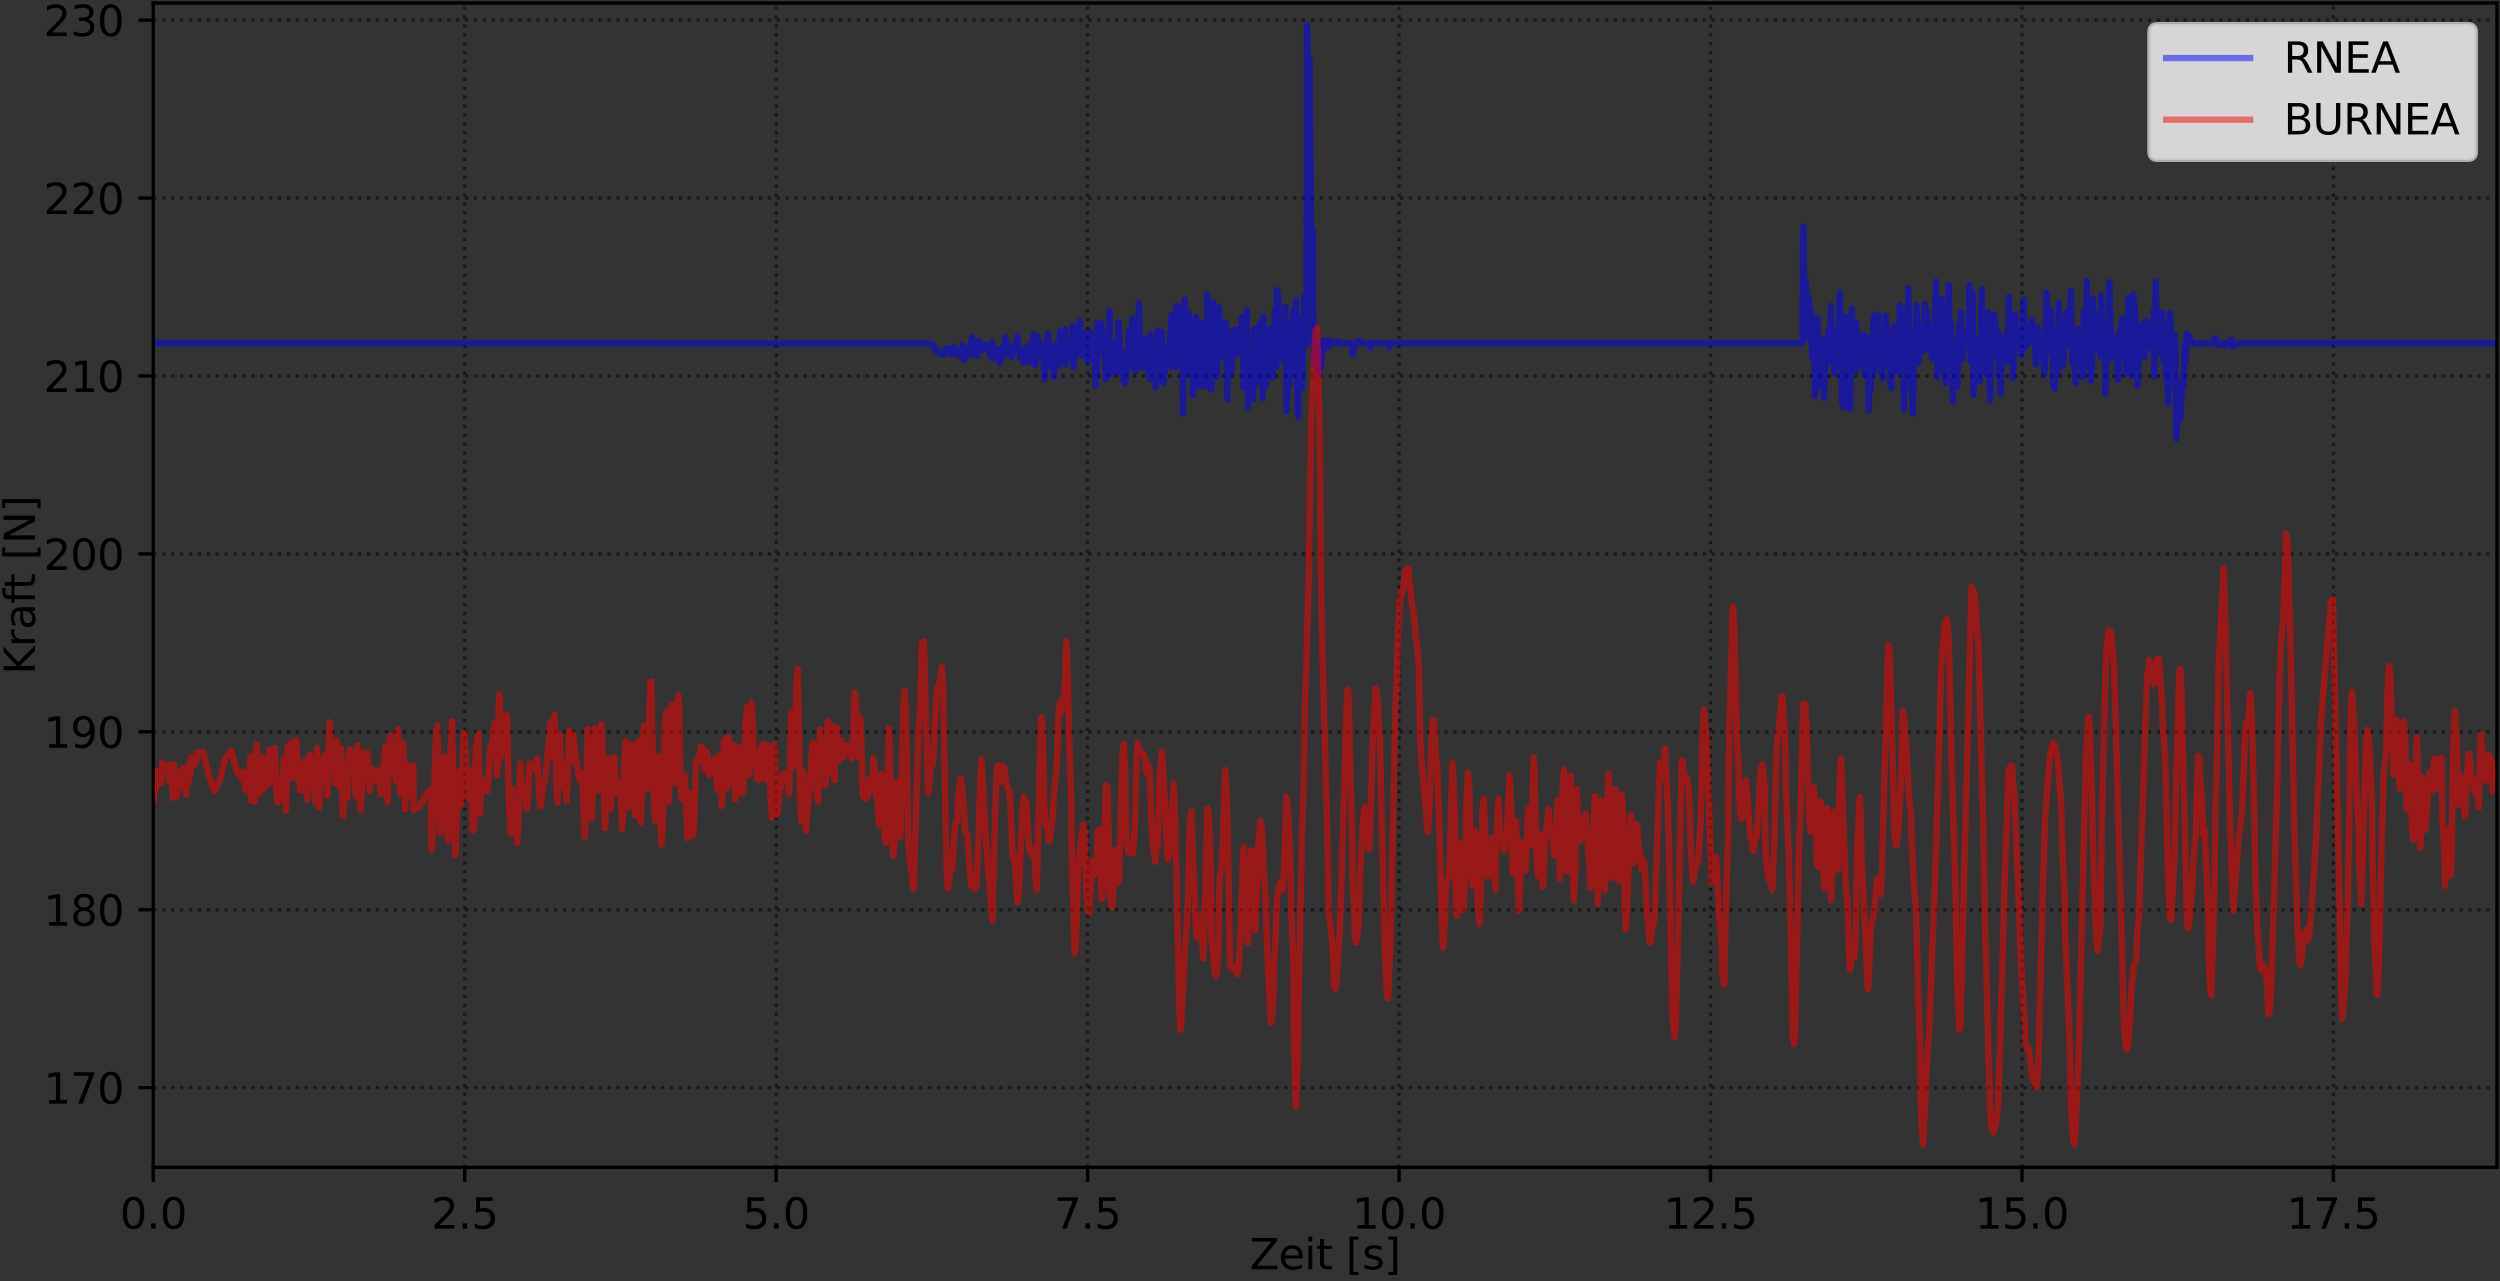 <?xml version="1.0" encoding="utf-8" standalone="no"?>
<!DOCTYPE svg PUBLIC "-//W3C//DTD SVG 1.1//EN"
  "http://www.w3.org/Graphics/SVG/1.1/DTD/svg11.dtd">
<svg xmlns:xlink="http://www.w3.org/1999/xlink" width="595.206pt" height="304.996pt" viewBox="0 0 595.206 304.996" xmlns="http://www.w3.org/2000/svg" version="1.1">
 <rect x="0" y="0" width="595.206" height="304.996" fill="#333333" stroke="none"/>
 <defs>
  <style type="text/css">*{stroke-linejoin: round; stroke-linecap: butt}</style>
 </defs>
 <g id="figure_1">
  <g id="patch_1">
   <path d="M 0 304.996 
L 595.206 304.996 
L 595.206 0 
L 0 0 
L 0 304.996 
z
" style="fill: none"/>
  </g>
  <g id="axes_1">
   <g id="patch_2">
    <path d="M 36.486 277.92 
L 594.486 277.92 
L 594.486 0.72 
L 36.486 0.72 
L 36.486 277.92 
z
" style="fill: none"/>
   </g>
   <g id="matplotlib.axis_1">
    <g id="xtick_1">
     <g id="line2d_1">
      <path d="M 36.486 277.92 
L 36.486 0.72 
" clip-path="url(#p5d0e17afc5)" style="fill: none; stroke-dasharray: 0.8,1.32; stroke-dashoffset: 0; stroke: #000000; stroke-opacity: 0.5; stroke-width: 0.8"/>
     </g>
     <g id="line2d_2">
      <defs>
       <path id="m38e194cca0" d="M 0 0 
L 0 3.5 
" style="stroke: #000000; stroke-width: 0.8"/>
      </defs>
      <g>
       <use xlink:href="#m38e194cca0" x="36.486" y="277.92" style="stroke: #000000; stroke-width: 0.8"/>
      </g>
     </g>
     <g id="text_1">
      <!-- 0.0 -->
      <g transform="translate(28.534 292.518) scale(0.1 -0.1)">
       <defs>
        <path id="DejaVuSans-30" d="M 2034 4250 
Q 1547 4250 1301 3770 
Q 1056 3291 1056 2328 
Q 1056 1369 1301 889 
Q 1547 409 2034 409 
Q 2525 409 2770 889 
Q 3016 1369 3016 2328 
Q 3016 3291 2770 3770 
Q 2525 4250 2034 4250 
z
M 2034 4750 
Q 2819 4750 3233 4129 
Q 3647 3509 3647 2328 
Q 3647 1150 3233 529 
Q 2819 -91 2034 -91 
Q 1250 -91 836 529 
Q 422 1150 422 2328 
Q 422 3509 836 4129 
Q 1250 4750 2034 4750 
z
" transform="scale(0.016)"/>
        <path id="DejaVuSans-2e" d="M 684 794 
L 1344 794 
L 1344 0 
L 684 0 
L 684 794 
z
" transform="scale(0.016)"/>
       </defs>
       <use xlink:href="#DejaVuSans-30"/>
       <use xlink:href="#DejaVuSans-2e" x="63.623"/>
       <use xlink:href="#DejaVuSans-30" x="95.41"/>
      </g>
     </g>
    </g>
    <g id="xtick_2">
     <g id="line2d_3">
      <path d="M 110.637 277.92 
L 110.637 0.72 
" clip-path="url(#p5d0e17afc5)" style="fill: none; stroke-dasharray: 0.8,1.32; stroke-dashoffset: 0; stroke: #000000; stroke-opacity: 0.5; stroke-width: 0.8"/>
     </g>
     <g id="line2d_4">
      <g>
       <use xlink:href="#m38e194cca0" x="110.637" y="277.92" style="stroke: #000000; stroke-width: 0.8"/>
      </g>
     </g>
     <g id="text_2">
      <!-- 2.5 -->
      <g transform="translate(102.685 292.518) scale(0.1 -0.1)">
       <defs>
        <path id="DejaVuSans-32" d="M 1228 531 
L 3431 531 
L 3431 0 
L 469 0 
L 469 531 
Q 828 903 1448 1529 
Q 2069 2156 2228 2338 
Q 2531 2678 2651 2914 
Q 2772 3150 2772 3378 
Q 2772 3750 2511 3984 
Q 2250 4219 1831 4219 
Q 1534 4219 1204 4116 
Q 875 4013 500 3803 
L 500 4441 
Q 881 4594 1212 4672 
Q 1544 4750 1819 4750 
Q 2544 4750 2975 4387 
Q 3406 4025 3406 3419 
Q 3406 3131 3298 2873 
Q 3191 2616 2906 2266 
Q 2828 2175 2409 1742 
Q 1991 1309 1228 531 
z
" transform="scale(0.016)"/>
        <path id="DejaVuSans-35" d="M 691 4666 
L 3169 4666 
L 3169 4134 
L 1269 4134 
L 1269 2991 
Q 1406 3038 1543 3061 
Q 1681 3084 1819 3084 
Q 2600 3084 3056 2656 
Q 3513 2228 3513 1497 
Q 3513 744 3044 326 
Q 2575 -91 1722 -91 
Q 1428 -91 1123 -41 
Q 819 9 494 109 
L 494 744 
Q 775 591 1075 516 
Q 1375 441 1709 441 
Q 2250 441 2565 725 
Q 2881 1009 2881 1497 
Q 2881 1984 2565 2268 
Q 2250 2553 1709 2553 
Q 1456 2553 1204 2497 
Q 953 2441 691 2322 
L 691 4666 
z
" transform="scale(0.016)"/>
       </defs>
       <use xlink:href="#DejaVuSans-32"/>
       <use xlink:href="#DejaVuSans-2e" x="63.623"/>
       <use xlink:href="#DejaVuSans-35" x="95.41"/>
      </g>
     </g>
    </g>
    <g id="xtick_3">
     <g id="line2d_5">
      <path d="M 184.788 277.92 
L 184.788 0.72 
" clip-path="url(#p5d0e17afc5)" style="fill: none; stroke-dasharray: 0.8,1.32; stroke-dashoffset: 0; stroke: #000000; stroke-opacity: 0.5; stroke-width: 0.8"/>
     </g>
     <g id="line2d_6">
      <g>
       <use xlink:href="#m38e194cca0" x="184.788" y="277.92" style="stroke: #000000; stroke-width: 0.8"/>
      </g>
     </g>
     <g id="text_3">
      <!-- 5.0 -->
      <g transform="translate(176.837 292.518) scale(0.1 -0.1)">
       <use xlink:href="#DejaVuSans-35"/>
       <use xlink:href="#DejaVuSans-2e" x="63.623"/>
       <use xlink:href="#DejaVuSans-30" x="95.41"/>
      </g>
     </g>
    </g>
    <g id="xtick_4">
     <g id="line2d_7">
      <path d="M 258.94 277.92 
L 258.94 0.72 
" clip-path="url(#p5d0e17afc5)" style="fill: none; stroke-dasharray: 0.8,1.32; stroke-dashoffset: 0; stroke: #000000; stroke-opacity: 0.5; stroke-width: 0.8"/>
     </g>
     <g id="line2d_8">
      <g>
       <use xlink:href="#m38e194cca0" x="258.94" y="277.92" style="stroke: #000000; stroke-width: 0.8"/>
      </g>
     </g>
     <g id="text_4">
      <!-- 7.5 -->
      <g transform="translate(250.988 292.518) scale(0.1 -0.1)">
       <defs>
        <path id="DejaVuSans-37" d="M 525 4666 
L 3525 4666 
L 3525 4397 
L 1831 0 
L 1172 0 
L 2766 4134 
L 525 4134 
L 525 4666 
z
" transform="scale(0.016)"/>
       </defs>
       <use xlink:href="#DejaVuSans-37"/>
       <use xlink:href="#DejaVuSans-2e" x="63.623"/>
       <use xlink:href="#DejaVuSans-35" x="95.41"/>
      </g>
     </g>
    </g>
    <g id="xtick_5">
     <g id="line2d_9">
      <path d="M 333.091 277.92 
L 333.091 0.72 
" clip-path="url(#p5d0e17afc5)" style="fill: none; stroke-dasharray: 0.8,1.32; stroke-dashoffset: 0; stroke: #000000; stroke-opacity: 0.5; stroke-width: 0.8"/>
     </g>
     <g id="line2d_10">
      <g>
       <use xlink:href="#m38e194cca0" x="333.091" y="277.92" style="stroke: #000000; stroke-width: 0.8"/>
      </g>
     </g>
     <g id="text_5">
      <!-- 10.0 -->
      <g transform="translate(321.958 292.518) scale(0.1 -0.1)">
       <defs>
        <path id="DejaVuSans-31" d="M 794 531 
L 1825 531 
L 1825 4091 
L 703 3866 
L 703 4441 
L 1819 4666 
L 2450 4666 
L 2450 531 
L 3481 531 
L 3481 0 
L 794 0 
L 794 531 
z
" transform="scale(0.016)"/>
       </defs>
       <use xlink:href="#DejaVuSans-31"/>
       <use xlink:href="#DejaVuSans-30" x="63.623"/>
       <use xlink:href="#DejaVuSans-2e" x="127.246"/>
       <use xlink:href="#DejaVuSans-30" x="159.033"/>
      </g>
     </g>
    </g>
    <g id="xtick_6">
     <g id="line2d_11">
      <path d="M 407.242 277.92 
L 407.242 0.72 
" clip-path="url(#p5d0e17afc5)" style="fill: none; stroke-dasharray: 0.8,1.32; stroke-dashoffset: 0; stroke: #000000; stroke-opacity: 0.5; stroke-width: 0.8"/>
     </g>
     <g id="line2d_12">
      <g>
       <use xlink:href="#m38e194cca0" x="407.242" y="277.92" style="stroke: #000000; stroke-width: 0.8"/>
      </g>
     </g>
     <g id="text_6">
      <!-- 12.5 -->
      <g transform="translate(396.109 292.518) scale(0.1 -0.1)">
       <use xlink:href="#DejaVuSans-31"/>
       <use xlink:href="#DejaVuSans-32" x="63.623"/>
       <use xlink:href="#DejaVuSans-2e" x="127.246"/>
       <use xlink:href="#DejaVuSans-35" x="159.033"/>
      </g>
     </g>
    </g>
    <g id="xtick_7">
     <g id="line2d_13">
      <path d="M 481.394 277.92 
L 481.394 0.72 
" clip-path="url(#p5d0e17afc5)" style="fill: none; stroke-dasharray: 0.8,1.32; stroke-dashoffset: 0; stroke: #000000; stroke-opacity: 0.5; stroke-width: 0.8"/>
     </g>
     <g id="line2d_14">
      <g>
       <use xlink:href="#m38e194cca0" x="481.394" y="277.92" style="stroke: #000000; stroke-width: 0.8"/>
      </g>
     </g>
     <g id="text_7">
      <!-- 15.0 -->
      <g transform="translate(470.261 292.518) scale(0.1 -0.1)">
       <use xlink:href="#DejaVuSans-31"/>
       <use xlink:href="#DejaVuSans-35" x="63.623"/>
       <use xlink:href="#DejaVuSans-2e" x="127.246"/>
       <use xlink:href="#DejaVuSans-30" x="159.033"/>
      </g>
     </g>
    </g>
    <g id="xtick_8">
     <g id="line2d_15">
      <path d="M 555.545 277.92 
L 555.545 0.72 
" clip-path="url(#p5d0e17afc5)" style="fill: none; stroke-dasharray: 0.8,1.32; stroke-dashoffset: 0; stroke: #000000; stroke-opacity: 0.5; stroke-width: 0.8"/>
     </g>
     <g id="line2d_16">
      <g>
       <use xlink:href="#m38e194cca0" x="555.545" y="277.92" style="stroke: #000000; stroke-width: 0.8"/>
      </g>
     </g>
     <g id="text_8">
      <!-- 17.5 -->
      <g transform="translate(544.412 292.518) scale(0.1 -0.1)">
       <use xlink:href="#DejaVuSans-31"/>
       <use xlink:href="#DejaVuSans-37" x="63.623"/>
       <use xlink:href="#DejaVuSans-2e" x="127.246"/>
       <use xlink:href="#DejaVuSans-35" x="159.033"/>
      </g>
     </g>
    </g>
    <g id="text_9">
     <!-- Zeit [s] -->
     <g transform="translate(297.54 302.197) scale(0.1 -0.1)">
      <defs>
       <path id="DejaVuSans-5a" d="M 359 4666 
L 4025 4666 
L 4025 4184 
L 1075 531 
L 4097 531 
L 4097 0 
L 288 0 
L 288 481 
L 3238 4134 
L 359 4134 
L 359 4666 
z
" transform="scale(0.016)"/>
       <path id="DejaVuSans-65" d="M 3597 1894 
L 3597 1613 
L 953 1613 
Q 991 1019 1311 708 
Q 1631 397 2203 397 
Q 2534 397 2845 478 
Q 3156 559 3463 722 
L 3463 178 
Q 3153 47 2828 -22 
Q 2503 -91 2169 -91 
Q 1331 -91 842 396 
Q 353 884 353 1716 
Q 353 2575 817 3079 
Q 1281 3584 2069 3584 
Q 2775 3584 3186 3129 
Q 3597 2675 3597 1894 
z
M 3022 2063 
Q 3016 2534 2758 2815 
Q 2500 3097 2075 3097 
Q 1594 3097 1305 2825 
Q 1016 2553 972 2059 
L 3022 2063 
z
" transform="scale(0.016)"/>
       <path id="DejaVuSans-69" d="M 603 3500 
L 1178 3500 
L 1178 0 
L 603 0 
L 603 3500 
z
M 603 4863 
L 1178 4863 
L 1178 4134 
L 603 4134 
L 603 4863 
z
" transform="scale(0.016)"/>
       <path id="DejaVuSans-74" d="M 1172 4494 
L 1172 3500 
L 2356 3500 
L 2356 3053 
L 1172 3053 
L 1172 1153 
Q 1172 725 1289 603 
Q 1406 481 1766 481 
L 2356 481 
L 2356 0 
L 1766 0 
Q 1100 0 847 248 
Q 594 497 594 1153 
L 594 3053 
L 172 3053 
L 172 3500 
L 594 3500 
L 594 4494 
L 1172 4494 
z
" transform="scale(0.016)"/>
       <path id="DejaVuSans-20" transform="scale(0.016)"/>
       <path id="DejaVuSans-5b" d="M 550 4863 
L 1875 4863 
L 1875 4416 
L 1125 4416 
L 1125 -397 
L 1875 -397 
L 1875 -844 
L 550 -844 
L 550 4863 
z
" transform="scale(0.016)"/>
       <path id="DejaVuSans-73" d="M 2834 3397 
L 2834 2853 
Q 2591 2978 2328 3040 
Q 2066 3103 1784 3103 
Q 1356 3103 1142 2972 
Q 928 2841 928 2578 
Q 928 2378 1081 2264 
Q 1234 2150 1697 2047 
L 1894 2003 
Q 2506 1872 2764 1633 
Q 3022 1394 3022 966 
Q 3022 478 2636 193 
Q 2250 -91 1575 -91 
Q 1294 -91 989 -36 
Q 684 19 347 128 
L 347 722 
Q 666 556 975 473 
Q 1284 391 1588 391 
Q 1994 391 2212 530 
Q 2431 669 2431 922 
Q 2431 1156 2273 1281 
Q 2116 1406 1581 1522 
L 1381 1569 
Q 847 1681 609 1914 
Q 372 2147 372 2553 
Q 372 3047 722 3315 
Q 1072 3584 1716 3584 
Q 2034 3584 2315 3537 
Q 2597 3491 2834 3397 
z
" transform="scale(0.016)"/>
       <path id="DejaVuSans-5d" d="M 1947 4863 
L 1947 -844 
L 622 -844 
L 622 -397 
L 1369 -397 
L 1369 4416 
L 622 4416 
L 622 4863 
L 1947 4863 
z
" transform="scale(0.016)"/>
      </defs>
      <use xlink:href="#DejaVuSans-5a"/>
      <use xlink:href="#DejaVuSans-65" x="68.506"/>
      <use xlink:href="#DejaVuSans-69" x="130.029"/>
      <use xlink:href="#DejaVuSans-74" x="157.812"/>
      <use xlink:href="#DejaVuSans-20" x="197.021"/>
      <use xlink:href="#DejaVuSans-5b" x="228.809"/>
      <use xlink:href="#DejaVuSans-73" x="267.822"/>
      <use xlink:href="#DejaVuSans-5d" x="319.922"/>
     </g>
    </g>
   </g>
   <g id="matplotlib.axis_2">
    <g id="ytick_1">
     <g id="line2d_17">
      <path d="M 36.486 258.952 
L 594.486 258.952 
" clip-path="url(#p5d0e17afc5)" style="fill: none; stroke-dasharray: 0.8,1.32; stroke-dashoffset: 0; stroke: #000000; stroke-opacity: 0.5; stroke-width: 0.8"/>
     </g>
     <g id="line2d_18">
      <defs>
       <path id="m6e18d5b756" d="M 0 0 
L -3.5 0 
" style="stroke: #000000; stroke-width: 0.8"/>
      </defs>
      <g>
       <use xlink:href="#m6e18d5b756" x="36.486" y="258.952" style="stroke: #000000; stroke-width: 0.8"/>
      </g>
     </g>
     <g id="text_10">
      <!-- 170 -->
      <g transform="translate(10.398 262.751) scale(0.1 -0.1)">
       <use xlink:href="#DejaVuSans-31"/>
       <use xlink:href="#DejaVuSans-37" x="63.623"/>
       <use xlink:href="#DejaVuSans-30" x="127.246"/>
      </g>
     </g>
    </g>
    <g id="ytick_2">
     <g id="line2d_19">
      <path d="M 36.486 216.592 
L 594.486 216.592 
" clip-path="url(#p5d0e17afc5)" style="fill: none; stroke-dasharray: 0.8,1.32; stroke-dashoffset: 0; stroke: #000000; stroke-opacity: 0.5; stroke-width: 0.8"/>
     </g>
     <g id="line2d_20">
      <g>
       <use xlink:href="#m6e18d5b756" x="36.486" y="216.592" style="stroke: #000000; stroke-width: 0.8"/>
      </g>
     </g>
     <g id="text_11">
      <!-- 180 -->
      <g transform="translate(10.398 220.391) scale(0.1 -0.1)">
       <defs>
        <path id="DejaVuSans-38" d="M 2034 2216 
Q 1584 2216 1326 1975 
Q 1069 1734 1069 1313 
Q 1069 891 1326 650 
Q 1584 409 2034 409 
Q 2484 409 2743 651 
Q 3003 894 3003 1313 
Q 3003 1734 2745 1975 
Q 2488 2216 2034 2216 
z
M 1403 2484 
Q 997 2584 770 2862 
Q 544 3141 544 3541 
Q 544 4100 942 4425 
Q 1341 4750 2034 4750 
Q 2731 4750 3128 4425 
Q 3525 4100 3525 3541 
Q 3525 3141 3298 2862 
Q 3072 2584 2669 2484 
Q 3125 2378 3379 2068 
Q 3634 1759 3634 1313 
Q 3634 634 3220 271 
Q 2806 -91 2034 -91 
Q 1263 -91 848 271 
Q 434 634 434 1313 
Q 434 1759 690 2068 
Q 947 2378 1403 2484 
z
M 1172 3481 
Q 1172 3119 1398 2916 
Q 1625 2713 2034 2713 
Q 2441 2713 2670 2916 
Q 2900 3119 2900 3481 
Q 2900 3844 2670 4047 
Q 2441 4250 2034 4250 
Q 1625 4250 1398 4047 
Q 1172 3844 1172 3481 
z
" transform="scale(0.016)"/>
       </defs>
       <use xlink:href="#DejaVuSans-31"/>
       <use xlink:href="#DejaVuSans-38" x="63.623"/>
       <use xlink:href="#DejaVuSans-30" x="127.246"/>
      </g>
     </g>
    </g>
    <g id="ytick_3">
     <g id="line2d_21">
      <path d="M 36.486 174.232 
L 594.486 174.232 
" clip-path="url(#p5d0e17afc5)" style="fill: none; stroke-dasharray: 0.8,1.32; stroke-dashoffset: 0; stroke: #000000; stroke-opacity: 0.5; stroke-width: 0.8"/>
     </g>
     <g id="line2d_22">
      <g>
       <use xlink:href="#m6e18d5b756" x="36.486" y="174.232" style="stroke: #000000; stroke-width: 0.8"/>
      </g>
     </g>
     <g id="text_12">
      <!-- 190 -->
      <g transform="translate(10.398 178.031) scale(0.1 -0.1)">
       <defs>
        <path id="DejaVuSans-39" d="M 703 97 
L 703 672 
Q 941 559 1184 500 
Q 1428 441 1663 441 
Q 2288 441 2617 861 
Q 2947 1281 2994 2138 
Q 2813 1869 2534 1725 
Q 2256 1581 1919 1581 
Q 1219 1581 811 2004 
Q 403 2428 403 3163 
Q 403 3881 828 4315 
Q 1253 4750 1959 4750 
Q 2769 4750 3195 4129 
Q 3622 3509 3622 2328 
Q 3622 1225 3098 567 
Q 2575 -91 1691 -91 
Q 1453 -91 1209 -44 
Q 966 3 703 97 
z
M 1959 2075 
Q 2384 2075 2632 2365 
Q 2881 2656 2881 3163 
Q 2881 3666 2632 3958 
Q 2384 4250 1959 4250 
Q 1534 4250 1286 3958 
Q 1038 3666 1038 3163 
Q 1038 2656 1286 2365 
Q 1534 2075 1959 2075 
z
" transform="scale(0.016)"/>
       </defs>
       <use xlink:href="#DejaVuSans-31"/>
       <use xlink:href="#DejaVuSans-39" x="63.623"/>
       <use xlink:href="#DejaVuSans-30" x="127.246"/>
      </g>
     </g>
    </g>
    <g id="ytick_4">
     <g id="line2d_23">
      <path d="M 36.486 131.873 
L 594.486 131.873 
" clip-path="url(#p5d0e17afc5)" style="fill: none; stroke-dasharray: 0.8,1.32; stroke-dashoffset: 0; stroke: #000000; stroke-opacity: 0.5; stroke-width: 0.8"/>
     </g>
     <g id="line2d_24">
      <g>
       <use xlink:href="#m6e18d5b756" x="36.486" y="131.873" style="stroke: #000000; stroke-width: 0.8"/>
      </g>
     </g>
     <g id="text_13">
      <!-- 200 -->
      <g transform="translate(10.398 135.672) scale(0.1 -0.1)">
       <use xlink:href="#DejaVuSans-32"/>
       <use xlink:href="#DejaVuSans-30" x="63.623"/>
       <use xlink:href="#DejaVuSans-30" x="127.246"/>
      </g>
     </g>
    </g>
    <g id="ytick_5">
     <g id="line2d_25">
      <path d="M 36.486 89.513 
L 594.486 89.513 
" clip-path="url(#p5d0e17afc5)" style="fill: none; stroke-dasharray: 0.8,1.32; stroke-dashoffset: 0; stroke: #000000; stroke-opacity: 0.5; stroke-width: 0.8"/>
     </g>
     <g id="line2d_26">
      <g>
       <use xlink:href="#m6e18d5b756" x="36.486" y="89.513" style="stroke: #000000; stroke-width: 0.8"/>
      </g>
     </g>
     <g id="text_14">
      <!-- 210 -->
      <g transform="translate(10.398 93.312) scale(0.1 -0.1)">
       <use xlink:href="#DejaVuSans-32"/>
       <use xlink:href="#DejaVuSans-31" x="63.623"/>
       <use xlink:href="#DejaVuSans-30" x="127.246"/>
      </g>
     </g>
    </g>
    <g id="ytick_6">
     <g id="line2d_27">
      <path d="M 36.486 47.153 
L 594.486 47.153 
" clip-path="url(#p5d0e17afc5)" style="fill: none; stroke-dasharray: 0.8,1.32; stroke-dashoffset: 0; stroke: #000000; stroke-opacity: 0.5; stroke-width: 0.8"/>
     </g>
     <g id="line2d_28">
      <g>
       <use xlink:href="#m6e18d5b756" x="36.486" y="47.153" style="stroke: #000000; stroke-width: 0.8"/>
      </g>
     </g>
     <g id="text_15">
      <!-- 220 -->
      <g transform="translate(10.398 50.952) scale(0.1 -0.1)">
       <use xlink:href="#DejaVuSans-32"/>
       <use xlink:href="#DejaVuSans-32" x="63.623"/>
       <use xlink:href="#DejaVuSans-30" x="127.246"/>
      </g>
     </g>
    </g>
    <g id="ytick_7">
     <g id="line2d_29">
      <path d="M 36.486 4.794 
L 594.486 4.794 
" clip-path="url(#p5d0e17afc5)" style="fill: none; stroke-dasharray: 0.8,1.32; stroke-dashoffset: 0; stroke: #000000; stroke-opacity: 0.5; stroke-width: 0.8"/>
     </g>
     <g id="line2d_30">
      <g>
       <use xlink:href="#m6e18d5b756" x="36.486" y="4.794" style="stroke: #000000; stroke-width: 0.8"/>
      </g>
     </g>
     <g id="text_16">
      <!-- 230 -->
      <g transform="translate(10.398 8.593) scale(0.1 -0.1)">
       <defs>
        <path id="DejaVuSans-33" d="M 2597 2516 
Q 3050 2419 3304 2112 
Q 3559 1806 3559 1356 
Q 3559 666 3084 287 
Q 2609 -91 1734 -91 
Q 1441 -91 1130 -33 
Q 819 25 488 141 
L 488 750 
Q 750 597 1062 519 
Q 1375 441 1716 441 
Q 2309 441 2620 675 
Q 2931 909 2931 1356 
Q 2931 1769 2642 2001 
Q 2353 2234 1838 2234 
L 1294 2234 
L 1294 2753 
L 1863 2753 
Q 2328 2753 2575 2939 
Q 2822 3125 2822 3475 
Q 2822 3834 2567 4026 
Q 2313 4219 1838 4219 
Q 1578 4219 1281 4162 
Q 984 4106 628 3988 
L 628 4550 
Q 988 4650 1302 4700 
Q 1616 4750 1894 4750 
Q 2613 4750 3031 4423 
Q 3450 4097 3450 3541 
Q 3450 3153 3228 2886 
Q 3006 2619 2597 2516 
z
" transform="scale(0.016)"/>
       </defs>
       <use xlink:href="#DejaVuSans-32"/>
       <use xlink:href="#DejaVuSans-33" x="63.623"/>
       <use xlink:href="#DejaVuSans-30" x="127.246"/>
      </g>
     </g>
    </g>
    <g id="text_17">
     <!-- Kraft [N] -->
     <g transform="translate(8.318 160.583) rotate(-90) scale(0.1 -0.1)">
      <defs>
       <path id="DejaVuSans-4b" d="M 628 4666 
L 1259 4666 
L 1259 2694 
L 3353 4666 
L 4166 4666 
L 1850 2491 
L 4331 0 
L 3500 0 
L 1259 2247 
L 1259 0 
L 628 0 
L 628 4666 
z
" transform="scale(0.016)"/>
       <path id="DejaVuSans-72" d="M 2631 2963 
Q 2534 3019 2420 3045 
Q 2306 3072 2169 3072 
Q 1681 3072 1420 2755 
Q 1159 2438 1159 1844 
L 1159 0 
L 581 0 
L 581 3500 
L 1159 3500 
L 1159 2956 
Q 1341 3275 1631 3429 
Q 1922 3584 2338 3584 
Q 2397 3584 2469 3576 
Q 2541 3569 2628 3553 
L 2631 2963 
z
" transform="scale(0.016)"/>
       <path id="DejaVuSans-61" d="M 2194 1759 
Q 1497 1759 1228 1600 
Q 959 1441 959 1056 
Q 959 750 1161 570 
Q 1363 391 1709 391 
Q 2188 391 2477 730 
Q 2766 1069 2766 1631 
L 2766 1759 
L 2194 1759 
z
M 3341 1997 
L 3341 0 
L 2766 0 
L 2766 531 
Q 2569 213 2275 61 
Q 1981 -91 1556 -91 
Q 1019 -91 701 211 
Q 384 513 384 1019 
Q 384 1609 779 1909 
Q 1175 2209 1959 2209 
L 2766 2209 
L 2766 2266 
Q 2766 2663 2505 2880 
Q 2244 3097 1772 3097 
Q 1472 3097 1187 3025 
Q 903 2953 641 2809 
L 641 3341 
Q 956 3463 1253 3523 
Q 1550 3584 1831 3584 
Q 2591 3584 2966 3190 
Q 3341 2797 3341 1997 
z
" transform="scale(0.016)"/>
       <path id="DejaVuSans-66" d="M 2375 4863 
L 2375 4384 
L 1825 4384 
Q 1516 4384 1395 4259 
Q 1275 4134 1275 3809 
L 1275 3500 
L 2222 3500 
L 2222 3053 
L 1275 3053 
L 1275 0 
L 697 0 
L 697 3053 
L 147 3053 
L 147 3500 
L 697 3500 
L 697 3744 
Q 697 4328 969 4595 
Q 1241 4863 1831 4863 
L 2375 4863 
z
" transform="scale(0.016)"/>
       <path id="DejaVuSans-4e" d="M 628 4666 
L 1478 4666 
L 3547 763 
L 3547 4666 
L 4159 4666 
L 4159 0 
L 3309 0 
L 1241 3903 
L 1241 0 
L 628 0 
L 628 4666 
z
" transform="scale(0.016)"/>
      </defs>
      <use xlink:href="#DejaVuSans-4b"/>
      <use xlink:href="#DejaVuSans-72" x="65.576"/>
      <use xlink:href="#DejaVuSans-61" x="106.689"/>
      <use xlink:href="#DejaVuSans-66" x="167.969"/>
      <use xlink:href="#DejaVuSans-74" x="201.424"/>
      <use xlink:href="#DejaVuSans-20" x="240.633"/>
      <use xlink:href="#DejaVuSans-5b" x="272.42"/>
      <use xlink:href="#DejaVuSans-4e" x="311.434"/>
      <use xlink:href="#DejaVuSans-5d" x="386.238"/>
     </g>
    </g>
   </g>
   <g id="line2d_31">
    <path d="M 36.486 81.735 
L 221.715 81.763 
L 222.031 81.951 
L 222.959 83.69 
L 223.497 84.081 
L 223.734 83.962 
L 223.972 84.306 
L 224.21 83.647 
L 224.508 83.836 
L 224.69 84.364 
L 224.987 83.459 
L 225.167 83.554 
L 225.406 82.83 
L 225.462 83.964 
L 225.7 83.295 
L 225.94 83.196 
L 226.177 83.465 
L 226.475 84.41 
L 227.195 82.536 
L 227.49 83.696 
L 227.981 83.749 
L 228.156 84.605 
L 228.392 84.278 
L 228.689 84.829 
L 229.225 82.131 
L 229.613 83.015 
L 229.647 85.759 
L 230.12 83.084 
L 230.299 83.423 
L 230.417 84.41 
L 230.899 82.993 
L 231.191 83.312 
L 231.371 80.351 
L 231.609 84.358 
L 231.847 82.515 
L 232.146 83.746 
L 232.443 81.493 
L 232.621 84.73 
L 233.099 81.064 
L 233.415 83.408 
L 233.71 82.16 
L 233.89 82.938 
L 234.067 82.99 
L 234.367 82.204 
L 234.604 82.34 
L 234.903 82.073 
L 235.141 82.137 
L 235.858 84.93 
L 236.273 81.39 
L 236.334 85.293 
L 236.572 83.64 
L 237.048 83.225 
L 237.288 84.152 
L 237.532 83.13 
L 238.006 86.379 
L 238.3 83.695 
L 238.597 82.532 
L 238.777 84.946 
L 239.135 83.062 
L 239.373 80.267 
L 239.552 84.287 
L 239.789 82.367 
L 240.028 82.004 
L 240.327 84.256 
L 240.923 85.098 
L 241.102 82.454 
L 241.399 82.51 
L 241.522 83.413 
L 241.819 82.61 
L 242.236 79.956 
L 242.515 83.543 
L 242.743 82.876 
L 242.982 85.339 
L 243.487 83.511 
L 243.725 86.374 
L 244.186 82.909 
L 244.321 83.16 
L 244.444 82.85 
L 244.738 85.169 
L 244.977 82.206 
L 245.215 86.239 
L 245.452 86.103 
L 245.691 84.337 
L 246.108 79.671 
L 246.526 86.945 
L 246.832 83.747 
L 247.004 80.033 
L 247.202 83.542 
L 247.514 84.282 
L 247.78 84.224 
L 247.9 81.855 
L 248.16 83.183 
L 248.437 85.469 
L 248.676 90.315 
L 248.973 82.501 
L 249.154 83.559 
L 249.45 79.381 
L 249.689 80.565 
L 249.987 87.204 
L 250.227 86.482 
L 250.409 82.995 
L 250.644 84.675 
L 250.941 89.778 
L 251.12 82.838 
L 251.42 82.012 
L 251.716 85.275 
L 251.896 84.786 
L 252.134 86.911 
L 252.373 78.899 
L 252.613 85.568 
L 252.849 82.517 
L 253.266 83.76 
L 253.624 78.348 
L 253.685 86.728 
L 253.862 81.055 
L 254.101 82.122 
L 254.34 85.299 
L 254.58 82.133 
L 254.996 82.631 
L 255.117 85.225 
L 255.413 77.67 
L 255.593 87.439 
L 256.188 81.957 
L 256.428 82.979 
L 256.56 77.687 
L 256.843 81.295 
L 257.141 76.478 
L 257.471 84.621 
L 257.713 84.658 
L 257.859 81.236 
L 258.156 79.287 
L 258.277 83.321 
L 258.574 81.356 
L 258.932 86.113 
L 259.306 85.439 
L 259.586 79.083 
L 259.959 83.29 
L 260.069 82.086 
L 260.312 82.413 
L 260.539 83.309 
L 260.777 91.866 
L 261.135 88.069 
L 261.314 76.77 
L 261.731 82.467 
L 261.85 79.528 
L 262.088 83.452 
L 262.269 77.094 
L 262.626 83.89 
L 263.042 84.957 
L 263.282 90.35 
L 263.698 80.458 
L 263.938 84.362 
L 264.175 74.064 
L 264.235 87.125 
L 264.473 89.02 
L 264.771 86.181 
L 265.077 88.868 
L 265.308 81.741 
L 265.546 84.065 
L 265.743 82.402 
L 266.082 88.523 
L 266.321 76.721 
L 266.516 80.165 
L 266.74 88.074 
L 267 83.675 
L 267.216 83.943 
L 267.513 90.841 
L 267.87 91.265 
L 268.109 88.956 
L 268.228 89.083 
L 268.645 83.463 
L 268.706 78.694 
L 268.943 80.484 
L 269.301 84.811 
L 269.544 75.823 
L 269.719 83.718 
L 269.958 86.464 
L 270.257 88.475 
L 270.437 83.327 
L 270.672 82.621 
L 270.911 81.015 
L 271.158 72.197 
L 271.447 82.279 
L 271.626 83.021 
L 271.952 87.582 
L 272.202 82.716 
L 272.641 80.71 
L 273.02 86.039 
L 273.296 86.572 
L 273.421 88.785 
L 273.774 90.211 
L 273.896 79.631 
L 274.191 85.843 
L 274.377 83.259 
L 274.795 85.185 
L 275.032 87.25 
L 275.145 92.183 
L 275.573 78.733 
L 275.762 78.702 
L 275.922 86.892 
L 276.103 83.508 
L 276.459 90.429 
L 276.607 79.027 
L 276.939 91.198 
L 277.414 87.292 
L 277.595 82.665 
L 277.89 84.141 
L 278.07 86.414 
L 278.368 81.885 
L 278.607 81.002 
L 278.963 74.938 
L 279.143 87.448 
L 279.44 79.296 
L 279.577 78.892 
L 279.857 87.421 
L 280.039 82.258 
L 280.096 72.698 
L 280.517 83.083 
L 281.051 73.568 
L 281.289 78.587 
L 281.647 98.338 
L 282.072 71.348 
L 282.303 84.343 
L 282.546 89.149 
L 282.839 82.864 
L 283.017 74.44 
L 283.259 82.085 
L 283.673 83.055 
L 283.794 76.497 
L 284.032 94.136 
L 284.275 79.405 
L 284.51 80.593 
L 284.752 75.433 
L 284.99 80.866 
L 285.245 81.774 
L 285.467 91.982 
L 285.884 84.529 
L 286.007 76.9 
L 286.242 83.401 
L 286.48 80.098 
L 287.018 91.929 
L 287.224 88.817 
L 287.438 69.986 
L 288.211 92.785 
L 288.33 81.378 
L 288.449 92.756 
L 288.866 72 
L 288.932 86.145 
L 289.208 84.711 
L 289.478 86.44 
L 289.663 89.73 
L 290.178 73.19 
L 290.415 82.615 
L 290.714 81.581 
L 290.952 85.186 
L 291.19 76.601 
L 291.672 80.091 
L 291.907 76.938 
L 292.204 95.166 
L 292.449 80.443 
L 292.682 79.603 
L 292.861 82.168 
L 293.156 88.663 
L 293.7 78.622 
L 293.931 78.504 
L 294.177 80.253 
L 294.409 78.935 
L 294.59 84.279 
L 294.945 83.919 
L 295.135 78.451 
L 295.422 80.21 
L 295.603 75.593 
L 295.913 75.519 
L 296.078 92.206 
L 296.318 83.673 
L 296.616 82.901 
L 296.853 73.808 
L 297.091 97.029 
L 297.589 83.115 
L 298.345 95.089 
L 298.583 78.349 
L 298.837 78.286 
L 299.063 78.656 
L 299.477 81.47 
L 299.596 91.204 
L 299.894 77.102 
L 300.073 83.81 
L 300.43 79.857 
L 300.609 94.786 
L 300.79 75.318 
L 301.324 91.866 
L 301.528 86.637 
L 301.809 89.736 
L 302.102 89.572 
L 302.399 78.158 
L 302.936 89.86 
L 303.531 73.923 
L 303.829 87.33 
L 304.012 69.03 
L 304.368 71.339 
L 304.545 85.665 
L 304.784 76.567 
L 304.979 84.327 
L 305.265 83.68 
L 305.64 81.938 
L 305.883 79.534 
L 306.051 73.045 
L 306.282 97.908 
L 306.822 84.872 
L 307.07 91.428 
L 307.296 77.541 
L 307.438 88.162 
L 307.913 73.96 
L 307.985 82.446 
L 308.272 80.868 
L 308.51 71.416 
L 308.691 86.265 
L 309.047 99.312 
L 309.226 81.492 
L 309.594 76.182 
L 309.764 80.436 
L 310 92.266 
L 310.485 70.332 
L 310.716 81.754 
L 311.073 81.741 
L 311.195 6.051 
L 311.551 21.116 
L 311.788 14.061 
L 312.219 63.263 
L 312.563 54.847 
L 312.685 78.804 
L 312.922 86.35 
L 313.221 80.896 
L 313.577 82.312 
L 313.665 85.575 
L 314 88.89 
L 314.317 85.907 
L 314.435 87.565 
L 314.678 85.203 
L 314.978 81.141 
L 315.093 83.454 
L 315.394 81.507 
L 315.746 81.082 
L 316.043 82.4 
L 316.163 81.202 
L 316.342 82.479 
L 316.702 81.173 
L 316.942 81.554 
L 317.178 81.645 
L 317.481 81.546 
L 317.598 81.712 
L 318.311 81.735 
L 318.608 81.266 
L 318.848 81.735 
L 319.085 81.448 
L 319.323 81.708 
L 320.823 81.739 
L 321.947 81.735 
L 322.067 84.405 
L 322.552 81.85 
L 322.785 81.521 
L 323.081 81.773 
L 323.437 81.442 
L 323.616 81.066 
L 323.795 81.673 
L 325.225 81.735 
L 326.003 81.735 
L 326.239 82.686 
L 326.478 81.847 
L 326.777 81.736 
L 327.155 81.761 
L 327.258 81.654 
L 329.04 81.723 
L 330.471 81.729 
L 330.708 82.528 
L 331.007 81.685 
L 333.214 81.731 
L 382.113 81.735 
L 429.105 81.735 
L 429.34 54.005 
L 429.58 73.392 
L 429.826 66.662 
L 430.078 70.122 
L 430.311 80.338 
L 430.545 70.616 
L 430.804 74.122 
L 431.14 73.976 
L 431.446 85.032 
L 431.577 81.75 
L 431.861 80.222 
L 432.104 94.27 
L 432.759 75.665 
L 433.301 92.077 
L 433.776 81.333 
L 434.146 85.421 
L 434.307 94.708 
L 434.61 80.449 
L 434.845 82.1 
L 435.083 86.326 
L 435.384 78.57 
L 435.623 83.855 
L 435.931 72.794 
L 436.074 80.145 
L 436.225 79.245 
L 436.491 85.637 
L 436.761 88.958 
L 437.077 84.891 
L 437.242 85.393 
L 437.592 78.021 
L 437.797 82.946 
L 438.01 69.596 
L 438.31 77.832 
L 438.488 95.463 
L 438.727 85.364 
L 438.968 96.995 
L 439.443 75.51 
L 439.8 86.453 
L 439.979 83.988 
L 440.244 83.187 
L 440.459 97.425 
L 440.865 73.475 
L 441.29 86.534 
L 441.52 84.515 
L 441.818 88.195 
L 441.999 76.98 
L 442.177 80.227 
L 442.654 86.552 
L 442.775 81.754 
L 443.012 80.586 
L 443.194 84.562 
L 443.549 79.761 
L 443.675 85.16 
L 443.933 89.313 
L 444.206 87.272 
L 444.444 80.399 
L 444.686 83.602 
L 444.922 97.743 
L 445.165 85.039 
L 445.4 92.754 
L 445.639 82.297 
L 446.121 75.188 
L 446.42 88.382 
L 446.608 80.664 
L 446.898 75.18 
L 447.136 74.975 
L 447.375 86.946 
L 447.791 84.222 
L 447.879 81.018 
L 448.15 90.139 
L 448.447 79.975 
L 448.745 82.394 
L 448.925 75.159 
L 449.163 78.404 
L 449.409 86.043 
L 449.641 84.241 
L 449.822 83.822 
L 450.06 91.908 
L 450.31 92.403 
L 450.848 78.287 
L 451.081 77.655 
L 451.452 81.758 
L 451.616 81.566 
L 451.672 88.536 
L 451.792 82.771 
L 452.117 81.098 
L 452.328 72.773 
L 452.748 85.419 
L 452.83 75.012 
L 453.055 77.064 
L 453.284 97.504 
L 453.523 73.882 
L 453.944 77.477 
L 454.134 83.973 
L 454.37 68.624 
L 454.55 80.664 
L 454.967 92.641 
L 455.028 79.383 
L 455.445 98.431 
L 455.684 83.918 
L 455.745 86.74 
L 456.159 78.971 
L 456.279 72.63 
L 456.756 86.446 
L 457.173 81.249 
L 457.292 83.091 
L 457.531 77.832 
L 457.775 83.632 
L 457.83 79.608 
L 458.01 82.244 
L 458.247 72.338 
L 458.488 83.199 
L 458.784 74.112 
L 458.964 81.761 
L 459.284 79.93 
L 459.444 77.672 
L 459.98 85.28 
L 460.223 84.022 
L 460.519 81.252 
L 460.937 66.968 
L 461.235 89.805 
L 461.422 81.377 
L 461.979 88.024 
L 462.193 71.114 
L 462.451 78.866 
L 462.906 77.504 
L 463.154 91.314 
L 463.452 80.559 
L 463.694 79.707 
L 463.992 67.919 
L 464.227 84.872 
L 464.466 76.656 
L 464.646 80.969 
L 464.944 95.555 
L 465.182 85.295 
L 465.58 81.406 
L 465.727 84.577 
L 465.904 92.149 
L 466.295 85.804 
L 466.437 77.251 
L 466.744 85.625 
L 466.914 74.295 
L 467.162 85.499 
L 467.632 80.144 
L 467.876 79.523 
L 468.111 80.811 
L 468.418 80.419 
L 468.666 81.671 
L 468.89 67.805 
L 469.127 85.985 
L 469.665 69.841 
L 469.848 94.009 
L 470.145 84.007 
L 470.44 80.59 
L 470.619 82.093 
L 471.037 81.727 
L 471.383 90.805 
L 471.851 68.905 
L 472.153 88.118 
L 472.338 78.437 
L 472.628 82.284 
L 473.108 89.389 
L 473.298 74.197 
L 473.584 83.249 
L 473.823 95.351 
L 474.062 83.059 
L 474.3 80.255 
L 474.539 83.618 
L 474.778 74.921 
L 475.195 78.372 
L 475.344 84.586 
L 475.733 79.206 
L 475.852 89.375 
L 476.09 83.437 
L 476.329 93.755 
L 476.626 82.53 
L 476.759 82.714 
L 477.018 86.035 
L 477.288 80.237 
L 477.583 83.711 
L 477.782 78.956 
L 478.001 86.085 
L 478.242 70.71 
L 478.622 80.8 
L 478.78 76.359 
L 479.284 89.965 
L 479.8 74.817 
L 480.284 81.771 
L 480.523 81.096 
L 480.779 78.94 
L 481.07 80.68 
L 481.191 84.393 
L 481.484 82.502 
L 481.782 71.334 
L 482.08 82.8 
L 482.2 81.548 
L 482.497 81.741 
L 482.744 82.118 
L 482.992 77.968 
L 483.214 78.554 
L 483.454 79.731 
L 483.752 76.24 
L 483.99 81.477 
L 484.231 78.197 
L 484.466 79.952 
L 484.705 86.78 
L 485.189 77.934 
L 485.423 81.773 
L 485.66 81.068 
L 486.02 84.817 
L 486.438 83.6 
L 486.735 89.13 
L 487.271 69.637 
L 487.523 82.511 
L 487.69 77.861 
L 487.988 83.581 
L 488.226 73.75 
L 488.464 80.208 
L 488.667 78.566 
L 488.883 91.323 
L 489.184 92.562 
L 489.477 83.868 
L 489.724 82.222 
L 489.896 89.033 
L 490.137 72.112 
L 490.373 78.06 
L 490.689 81.549 
L 490.868 80.266 
L 491.106 87.002 
L 491.584 81.403 
L 491.644 79.31 
L 491.942 74.411 
L 492.124 79.968 
L 492.363 81.776 
L 492.597 81.776 
L 493.075 69.305 
L 493.374 86.318 
L 493.671 79.369 
L 493.849 82.234 
L 494.152 91.317 
L 494.39 79.784 
L 494.627 78.35 
L 494.914 79.908 
L 495.105 78.976 
L 495.31 78.854 
L 495.586 80.878 
L 495.93 89.739 
L 496.128 74.314 
L 496.604 87.504 
L 496.843 66.974 
L 497.082 86.155 
L 497.32 79.989 
L 497.559 80.948 
L 497.8 90.813 
L 498.096 85.632 
L 498.276 71.029 
L 498.592 83.455 
L 498.633 81.302 
L 499.113 74.647 
L 499.409 80.626 
L 499.587 74.612 
L 500.068 84.915 
L 500.126 84.771 
L 500.304 70.291 
L 500.549 81.061 
L 500.741 81.707 
L 501.034 81.78 
L 501.259 93.818 
L 501.498 85.868 
L 501.855 79.177 
L 502.034 79.992 
L 502.213 67.099 
L 502.69 85.327 
L 503.052 85.153 
L 503.295 80.142 
L 503.531 84.276 
L 503.765 81.07 
L 504.003 83.942 
L 504.249 90.382 
L 504.73 78.38 
L 504.976 82.094 
L 505.214 75.884 
L 505.691 85.332 
L 505.989 75.864 
L 506.173 88.927 
L 506.77 70.788 
L 507.003 74.98 
L 507.258 85.448 
L 507.481 89.482 
L 507.905 70.149 
L 507.958 86.339 
L 508.196 72.503 
L 508.674 80.228 
L 508.915 91.792 
L 509.41 80.461 
L 509.715 81.308 
L 509.929 77.693 
L 510.185 77.082 
L 510.407 84.82 
L 510.646 84.955 
L 510.885 76.276 
L 511.197 78.799 
L 511.602 79.466 
L 511.663 82.589 
L 511.898 79.188 
L 512.381 80.055 
L 512.554 81.499 
L 512.686 74.179 
L 512.873 89.654 
L 513.231 67.078 
L 513.673 84.223 
L 513.901 82.231 
L 514.14 78.521 
L 514.383 79.825 
L 514.745 74.468 
L 514.905 81.785 
L 515.142 86.195 
L 515.499 81.663 
L 515.685 90.137 
L 515.861 82.882 
L 516.156 96.098 
L 516.463 76.175 
L 516.636 74.393 
L 516.935 79.484 
L 517.113 79.439 
L 517.371 82.842 
L 517.708 91.411 
L 517.843 79.895 
L 518.125 104.469 
L 518.605 95.088 
L 518.842 99.949 
L 519.098 99.899 
L 519.621 89.984 
L 519.856 91.789 
L 520.1 82.12 
L 520.347 85.813 
L 520.634 79.539 
L 521.249 80.188 
L 521.481 81.31 
L 521.827 81.341 
L 522.114 81.665 
L 522.84 81.919 
L 522.9 81.746 
L 523.258 81.663 
L 523.676 81.909 
L 523.797 81.653 
L 524.873 81.94 
L 524.991 81.735 
L 525.894 81.746 
L 526.265 81.673 
L 526.669 81.749 
L 526.913 81.744 
L 527.15 81.613 
L 527.268 80.472 
L 527.516 81.905 
L 528.051 82.104 
L 528.23 81.806 
L 528.647 81.797 
L 528.888 81.548 
L 529.245 81.984 
L 529.423 81.704 
L 529.604 81.697 
L 529.865 82.245 
L 529.984 81.734 
L 530.923 81.661 
L 531.219 80.9 
L 531.453 82.456 
L 531.707 81.735 
L 531.929 81.727 
L 532.228 82.129 
L 532.434 81.923 
L 532.703 81.893 
L 533.011 81.646 
L 533.243 81.796 
L 535.225 81.705 
L 536.415 81.758 
L 538.376 81.738 
L 538.619 81.854 
L 539.161 81.736 
L 584.602 81.735 
L 594.486 81.735 
L 594.486 81.735 
" clip-path="url(#p5d0e17afc5)" style="fill: none; stroke: #0000ff; stroke-opacity: 0.5; stroke-width: 1.5; stroke-linecap: square"/>
   </g>
   <g id="line2d_32">
    <path d="M 36.486 186.027 
L 36.606 190.835 
L 36.849 183.509 
L 36.92 188.797 
L 37.094 187.609 
L 37.4 183.684 
L 37.69 186.854 
L 37.869 183.906 
L 38.286 186.424 
L 38.525 185.385 
L 38.584 181.697 
L 39.24 183.449 
L 39.36 182.773 
L 39.542 183.062 
L 40.016 182.019 
L 40.074 183.616 
L 40.312 186.083 
L 40.612 184.099 
L 40.911 185.627 
L 41.147 189.994 
L 41.461 181.936 
L 41.565 186.853 
L 41.803 183.761 
L 42.043 189.677 
L 42.582 184.659 
L 42.817 183.625 
L 43.055 187.265 
L 43.354 187.439 
L 43.653 182.864 
L 43.84 183.598 
L 44.158 182.978 
L 44.312 189.186 
L 44.55 182.562 
L 44.789 186.616 
L 45.208 181.545 
L 45.388 184.401 
L 45.504 180.45 
L 45.749 180.188 
L 45.986 182.281 
L 46.227 180.295 
L 46.52 181.945 
L 47.124 179.131 
L 48.425 179.095 
L 49.73 184.73 
L 51.034 188.33 
L 52.339 185.806 
L 53.644 180.525 
L 55.068 178.736 
L 56.491 183.931 
L 57.797 185.507 
L 57.937 183.705 
L 58.413 188.064 
L 58.652 187.873 
L 58.949 186.314 
L 59.249 188.79 
L 59.428 182.743 
L 59.665 180.072 
L 59.849 190.634 
L 60.387 185.444 
L 60.622 190.84 
L 61.099 177.23 
L 61.636 189.113 
L 61.83 187.862 
L 62.114 187.108 
L 62.708 180.358 
L 62.828 187.89 
L 63.067 181.21 
L 63.307 181.215 
L 63.619 186.871 
L 63.843 181.645 
L 64.091 178.478 
L 64.38 184.828 
L 64.859 180.445 
L 64.917 185.089 
L 65.096 186.326 
L 65.397 178.132 
L 65.572 180.914 
L 65.812 189.144 
L 66.108 191.035 
L 66.406 189.499 
L 66.585 186.152 
L 66.766 186.527 
L 67.003 189.541 
L 67.6 180.604 
L 67.838 189.31 
L 68.078 193.042 
L 68.506 177.593 
L 68.801 185.156 
L 69.275 181.703 
L 69.396 176.795 
L 69.572 182.864 
L 70.053 185.276 
L 70.348 183.647 
L 70.588 176.159 
L 70.765 180.099 
L 71.425 187.966 
L 71.72 188.228 
L 71.779 185.271 
L 72.018 183.438 
L 72.256 183.684 
L 72.495 181.17 
L 72.793 182.05 
L 73.09 190.322 
L 73.333 186.62 
L 73.518 180.529 
L 73.7 179.615 
L 73.747 180.334 
L 73.986 180.315 
L 74.283 186.71 
L 74.462 186.549 
L 74.763 184.885 
L 74.998 190.924 
L 75.476 178.021 
L 75.714 186.505 
L 76.011 192.276 
L 76.191 186.726 
L 76.967 180.919 
L 77.204 183.325 
L 77.444 179.565 
L 77.919 189.457 
L 78.47 171.915 
L 78.934 183.007 
L 79.176 178.592 
L 79.648 179.339 
L 79.768 186.487 
L 79.896 185.912 
L 80.134 176.255 
L 80.424 179.333 
L 80.603 187.139 
L 80.842 184.661 
L 81.199 178.119 
L 81.377 183.172 
L 81.615 194.274 
L 81.855 192.217 
L 82.093 182.068 
L 82.394 183.399 
L 82.689 189.943 
L 83.107 178.798 
L 83.344 178.368 
L 83.583 181.232 
L 83.822 181.058 
L 84.191 181.544 
L 84.715 189.565 
L 85.073 177.401 
L 85.312 180.528 
L 85.849 192.903 
L 86.386 183.546 
L 86.57 179.15 
L 86.983 179.931 
L 87.101 179.112 
L 87.519 179.328 
L 87.995 188.338 
L 88.064 185.17 
L 88.651 183.036 
L 89.247 184.632 
L 89.664 186.186 
L 90.021 183.349 
L 90.319 183.94 
L 90.498 187.131 
L 90.737 189.09 
L 90.974 188.747 
L 91.273 184.572 
L 91.473 180.02 
L 91.809 177.647 
L 91.988 184.729 
L 92.288 191.004 
L 92.825 175.134 
L 93.002 175.202 
L 93.24 179.821 
L 93.482 182.026 
L 94.047 183.934 
L 94.437 186.051 
L 94.556 183.156 
L 94.678 173.66 
L 95.269 189.064 
L 95.763 176.812 
L 96.046 177.061 
L 96.186 185.668 
L 96.462 192.702 
L 97.008 182.177 
L 97.308 188.856 
L 97.564 189.216 
L 97.778 184.264 
L 98.374 182.174 
L 98.509 192.819 
L 99.851 192.088 
L 101.148 189.66 
L 102.577 187.729 
L 102.656 199.621 
L 102.836 202.224 
L 103.437 186.455 
L 103.671 177.078 
L 104.049 172.648 
L 104.288 177.794 
L 104.41 189.371 
L 104.838 198.425 
L 105.848 180.142 
L 106.147 187.117 
L 106.331 196.138 
L 106.623 200.23 
L 106.886 194.336 
L 107.101 182.912 
L 107.579 171.689 
L 108.175 195.624 
L 108.359 203.639 
L 108.537 202.283 
L 109.035 184.121 
L 109.274 183.513 
L 109.56 190.086 
L 109.795 191.479 
L 110.033 186.624 
L 110.272 178.271 
L 110.513 174.409 
L 110.775 178.615 
L 111.308 184.875 
L 111.524 190.115 
L 111.771 185.417 
L 112.076 183.56 
L 112.523 197.726 
L 112.866 197.396 
L 113.297 178.526 
L 113.92 174.644 
L 114.199 191.168 
L 114.287 193.811 
L 114.459 188.861 
L 114.766 187.093 
L 115.114 186.57 
L 115.232 185.714 
L 115.471 186.241 
L 115.709 188.358 
L 116.007 188.398 
L 116.189 187.3 
L 116.433 181.215 
L 116.739 177.407 
L 116.911 177.461 
L 117.272 177.386 
L 117.506 173.519 
L 117.804 171.981 
L 117.928 177.404 
L 118.281 184.634 
L 118.589 181.481 
L 118.699 169.064 
L 118.906 165.22 
L 119.416 179.971 
L 119.895 170.776 
L 120.133 172.264 
L 120.608 172.383 
L 120.673 170.263 
L 120.919 178.207 
L 121.144 191.069 
L 121.572 198.338 
L 121.68 190.004 
L 121.978 187.773 
L 122.157 194.071 
L 122.339 196.521 
L 122.633 195.663 
L 122.932 197.606 
L 123.113 200.668 
L 123.41 196.978 
L 123.84 181.667 
L 124.131 184.914 
L 124.374 190.226 
L 124.61 189.393 
L 124.844 187.252 
L 125.084 190.345 
L 125.38 192.528 
L 125.738 189.88 
L 125.857 185.536 
L 126.095 181.767 
L 126.453 181.882 
L 126.573 182.625 
L 126.811 183.011 
L 127.11 182.935 
L 127.406 183.066 
L 127.704 182.166 
L 127.827 180.557 
L 128.064 183.481 
L 128.54 191.651 
L 128.778 191.977 
L 129.373 186.349 
L 129.553 186.225 
L 129.793 185.804 
L 131.063 171.951 
L 131.252 174.337 
L 131.583 180.479 
L 132.031 170.166 
L 132.257 176.736 
L 132.494 187.238 
L 132.735 191.162 
L 132.971 181.453 
L 133.283 174.92 
L 133.745 187.13 
L 134.044 184.893 
L 134.283 182.216 
L 134.52 186.598 
L 134.88 190.741 
L 135.128 186.305 
L 135.479 173.954 
L 136.014 181.468 
L 136.446 174.795 
L 136.804 177.21 
L 137.024 180.798 
L 137.324 181.259 
L 137.501 182.93 
L 137.979 185.771 
L 138.217 185.679 
L 138.459 183.962 
L 138.71 187.046 
L 139.175 199.214 
L 139.666 193.033 
L 139.726 181.29 
L 139.907 173.57 
L 140.203 176.443 
L 140.681 194.289 
L 140.918 194.728 
L 141.64 173.347 
L 142.112 179.957 
L 142.409 188.256 
L 142.648 184.32 
L 143.13 172.408 
L 143.362 175.277 
L 144.026 197.15 
L 144.137 196.24 
L 144.679 180.471 
L 145.097 192.404 
L 145.39 192.445 
L 145.865 183.167 
L 146.282 180.189 
L 146.402 182.492 
L 146.581 188.54 
L 147.059 188.895 
L 147.356 186.27 
L 147.596 188.037 
L 148.013 193.9 
L 148.073 197.497 
L 148.429 193.289 
L 148.549 182.831 
L 148.906 176.459 
L 149.337 183.223 
L 149.686 192.119 
L 150.096 178.72 
L 150.335 177.251 
L 150.815 184.959 
L 150.871 189.299 
L 151.171 194.13 
L 151.528 180.474 
L 151.903 176.396 
L 152.302 195.191 
L 152.6 195.799 
L 153.017 180.142 
L 153.316 172.613 
L 153.556 173.202 
L 153.915 181.058 
L 154.037 187.863 
L 154.272 185.16 
L 154.808 162.374 
L 155.046 162.219 
L 155.703 192.321 
L 156.059 195.577 
L 156.716 179.992 
L 157.49 201.08 
L 157.792 196.92 
L 158.206 173.924 
L 158.622 169.289 
L 158.985 187.827 
L 159.219 190.885 
L 159.948 167.722 
L 160.178 170.063 
L 160.413 179.185 
L 160.711 186.411 
L 160.953 184.493 
L 161.432 165.487 
L 161.665 167.976 
L 162.154 190.214 
L 162.38 189.727 
L 162.739 185.561 
L 162.976 184.606 
L 163.215 187.72 
L 163.632 199.579 
L 163.872 198.067 
L 164.109 192.944 
L 164.465 188.812 
L 164.644 192.011 
L 164.882 199.002 
L 165.181 198.166 
L 165.718 180.689 
L 165.897 180.934 
L 166.135 180.716 
L 166.374 181.19 
L 166.616 179.765 
L 166.851 177.682 
L 167.148 177.931 
L 167.512 179.912 
L 167.684 182.888 
L 167.864 183.33 
L 168.342 179.028 
L 168.821 184.545 
L 169.241 183.898 
L 169.415 182.09 
L 170.13 180.757 
L 170.369 180.587 
L 170.553 185.259 
L 170.818 188.13 
L 171.322 179.896 
L 171.69 185.008 
L 171.801 191.903 
L 172.141 188.028 
L 172.297 176.732 
L 172.519 176.061 
L 173.057 187.613 
L 173.293 179.549 
L 173.531 175.465 
L 174.068 186.645 
L 174.563 177.438 
L 175.032 190.337 
L 175.739 177.861 
L 176.094 182.776 
L 176.335 188.278 
L 176.512 188.979 
L 177.005 188.234 
L 177.525 171.449 
L 177.943 168.282 
L 178.317 184.475 
L 178.538 182.076 
L 178.748 171.621 
L 178.987 167.35 
L 179.458 179.681 
L 179.7 181.555 
L 179.935 180.796 
L 180.295 185.524 
L 180.651 185.768 
L 180.955 178.852 
L 181.193 178.331 
L 181.451 177.169 
L 181.689 177.042 
L 181.991 180.855 
L 182.226 185.471 
L 182.464 185.744 
L 182.849 180.554 
L 182.945 177.456 
L 183.197 181.18 
L 183.439 189.636 
L 183.777 194.724 
L 184.194 178.774 
L 184.433 177.373 
L 184.909 193.926 
L 185.166 193.493 
L 185.505 188.876 
L 185.922 187.14 
L 186.22 184.728 
L 186.458 184.26 
L 186.637 185.072 
L 186.875 183.992 
L 187.114 184.244 
L 187.591 185.786 
L 187.828 189.09 
L 187.948 186.91 
L 188.366 169.469 
L 188.663 174.301 
L 188.852 182.564 
L 189.14 181.942 
L 189.623 162.538 
L 189.93 159.184 
L 190.339 181.065 
L 190.578 193.011 
L 190.818 195.651 
L 191.055 187.341 
L 191.298 183.827 
L 191.889 197.824 
L 192.424 190.413 
L 192.604 189.598 
L 192.902 187.673 
L 193.143 180.845 
L 193.437 177.049 
L 193.557 182.949 
L 193.796 184.933 
L 194.034 176.91 
L 194.331 178.271 
L 194.515 189.721 
L 194.808 190.764 
L 195.286 173.621 
L 195.766 182.053 
L 196.004 177.62 
L 196.261 177.999 
L 196.598 187.086 
L 196.841 181.939 
L 197.019 171.741 
L 197.312 176.258 
L 197.61 183.974 
L 197.738 181.384 
L 198.02 172.624 
L 198.271 174.46 
L 198.506 184.578 
L 198.746 185.732 
L 199.007 174.733 
L 199.236 173.217 
L 199.585 180.392 
L 199.765 180.959 
L 200.003 177.445 
L 200.241 176.248 
L 200.598 177.99 
L 200.717 180.072 
L 200.96 180.257 
L 201.254 178.197 
L 201.551 178.223 
L 201.73 177.397 
L 201.969 177.764 
L 202.33 177.967 
L 202.446 178.823 
L 202.803 180.553 
L 203.042 179.869 
L 203.163 173.816 
L 203.458 164.877 
L 203.706 165.372 
L 204.175 177.36 
L 204.435 180.468 
L 204.771 170.897 
L 205.069 175.029 
L 205.426 189.227 
L 205.665 189.815 
L 205.906 188.303 
L 206.202 190.177 
L 206.561 189.789 
L 206.689 186.881 
L 206.918 185.511 
L 207.156 187.503 
L 207.584 188.256 
L 207.814 185.57 
L 207.933 180.489 
L 208.172 182.103 
L 208.408 187.631 
L 208.886 191.095 
L 209.123 194.675 
L 209.361 196.451 
L 209.858 184.249 
L 210.316 185.246 
L 210.377 192.422 
L 210.614 199.287 
L 210.853 200.685 
L 211.151 192.035 
L 211.627 173.313 
L 211.808 178.318 
L 212.342 199.235 
L 212.583 203.669 
L 212.821 203.25 
L 213.538 186.243 
L 213.834 188.701 
L 214.072 196.488 
L 214.372 199.361 
L 214.563 192.356 
L 215.086 168.586 
L 215.383 164.568 
L 215.622 169.169 
L 215.861 178.339 
L 216.278 200.604 
L 216.76 206.297 
L 217.249 208.867 
L 217.29 210.718 
L 217.534 211.647 
L 217.649 208.371 
L 218.606 176.57 
L 219.146 167.52 
L 219.498 153.068 
L 219.976 152.71 
L 220.989 188.811 
L 221.715 181.751 
L 222.031 182.078 
L 222.244 179.595 
L 222.959 165.585 
L 223.257 163.519 
L 223.497 163.148 
L 223.734 163.213 
L 223.972 159.873 
L 224.21 158.789 
L 224.508 162.695 
L 225.167 198.14 
L 225.462 208.467 
L 225.7 211.497 
L 225.94 209.913 
L 226.177 207.229 
L 226.475 207.181 
L 226.714 206.573 
L 227.195 198.785 
L 227.49 195.907 
L 227.849 195.787 
L 228.156 189.402 
L 228.689 185.246 
L 228.928 186.396 
L 229.225 188.423 
L 229.613 194.549 
L 229.647 197.44 
L 230.12 198.664 
L 230.299 198.714 
L 230.417 200.677 
L 231.191 210.944 
L 231.371 208.57 
L 231.609 208.234 
L 231.847 209.45 
L 232.146 211.7 
L 232.443 211.162 
L 232.621 208.365 
L 232.86 202.587 
L 233.415 184.682 
L 233.71 180.722 
L 234.604 198.059 
L 235.858 214.128 
L 236.273 219.251 
L 237.048 189.619 
L 237.288 183.721 
L 237.532 182.257 
L 238.3 186.272 
L 238.597 182.404 
L 238.777 182.391 
L 239.135 182.933 
L 239.789 187.397 
L 240.028 187.621 
L 240.327 188.898 
L 240.625 192.911 
L 241.102 204.125 
L 241.399 203.448 
L 241.522 204.556 
L 242.236 214.766 
L 242.515 212.574 
L 242.743 209.461 
L 242.982 202.831 
L 243.487 191.927 
L 243.725 189.61 
L 244.186 191.044 
L 244.321 190.899 
L 244.444 193.3 
L 244.738 196.697 
L 244.977 201.841 
L 245.215 202.799 
L 245.452 202.847 
L 245.691 203.485 
L 246.108 201.989 
L 246.347 203.465 
L 246.526 209.503 
L 246.832 211.928 
L 247.004 206.339 
L 247.514 183.003 
L 247.9 170.676 
L 248.16 171.964 
L 248.676 192.995 
L 248.973 196.393 
L 249.154 196.132 
L 249.45 197.778 
L 249.689 200.208 
L 249.987 200.021 
L 250.409 196.648 
L 251.12 186.725 
L 251.42 184.852 
L 251.716 179.688 
L 251.896 172.229 
L 252.134 168.463 
L 252.373 167.206 
L 252.613 169.629 
L 252.849 167.489 
L 253.266 165.656 
L 253.624 161.599 
L 253.685 156.183 
L 253.862 152.609 
L 254.101 155.76 
L 254.58 176.505 
L 254.996 188.575 
L 255.117 200.962 
L 255.831 227.06 
L 256.188 223.792 
L 256.428 217.155 
L 256.56 209.956 
L 256.843 204.398 
L 257.859 196.374 
L 258.156 196.813 
L 258.574 210.706 
L 258.932 216.326 
L 259.306 217.199 
L 259.959 205.361 
L 260.069 204.879 
L 260.539 208.251 
L 260.777 207.955 
L 261.135 203.311 
L 261.314 197.794 
L 261.731 197.416 
L 261.85 204.343 
L 262.269 214.071 
L 262.626 212.036 
L 262.865 204.947 
L 263.282 186.978 
L 263.698 187.62 
L 264.175 208.287 
L 264.235 213.463 
L 264.473 214.949 
L 264.771 216.028 
L 265.077 211.943 
L 265.546 202.274 
L 266.082 209.209 
L 266.321 210.037 
L 266.516 207.077 
L 267.216 179.111 
L 267.513 177.064 
L 267.87 182.531 
L 268.228 200.32 
L 268.706 203.018 
L 268.943 200.926 
L 269.301 201.468 
L 269.544 202.155 
L 269.719 203.193 
L 269.958 200.807 
L 270.257 194.955 
L 270.672 179.704 
L 270.911 176.914 
L 271.158 178.513 
L 271.447 178.475 
L 271.626 179.311 
L 271.952 179.27 
L 272.202 179.509 
L 272.641 180.996 
L 272.828 183.389 
L 273.02 183.991 
L 273.296 183.267 
L 273.421 182.206 
L 273.774 183.339 
L 273.896 188.679 
L 274.377 200.443 
L 275.032 205.208 
L 275.145 203.625 
L 275.573 201.562 
L 275.762 197.622 
L 276.103 184.168 
L 276.607 178.889 
L 276.939 183.089 
L 277.89 202.917 
L 278.07 204.65 
L 278.368 203.226 
L 279.44 186.515 
L 279.857 196.854 
L 280.517 228.846 
L 280.811 240.725 
L 281.051 245.236 
L 281.289 242.747 
L 282.303 222.944 
L 282.546 220.147 
L 282.839 213.579 
L 283.259 196.305 
L 283.673 193.138 
L 284.275 211.865 
L 284.51 215.037 
L 284.752 221.268 
L 284.99 223.191 
L 285.245 223.298 
L 285.467 220.152 
L 285.825 219.216 
L 285.884 218.108 
L 286.48 228.219 
L 286.719 222.59 
L 287.018 211.173 
L 287.438 192.375 
L 287.794 194.002 
L 288.211 203.017 
L 288.449 223.432 
L 288.866 226.805 
L 288.932 228.253 
L 289.208 231.652 
L 289.478 232.523 
L 289.663 232.143 
L 290.117 225.699 
L 290.178 216.773 
L 290.415 208.591 
L 290.714 207.312 
L 290.952 205.161 
L 291.672 183.284 
L 291.907 186.125 
L 292.204 192.946 
L 292.861 229.565 
L 293.156 230.493 
L 293.396 230.099 
L 293.7 230.883 
L 293.931 229.981 
L 294.177 230.107 
L 294.59 231.972 
L 294.945 230.325 
L 295.135 225.196 
L 295.422 221.302 
L 295.603 213.379 
L 296.078 201.7 
L 296.318 206 
L 296.853 223.859 
L 297.091 224.495 
L 297.589 214.968 
L 297.81 202.478 
L 298.166 202.436 
L 298.837 221.506 
L 299.477 207.766 
L 299.596 200.436 
L 300.073 195.391 
L 300.43 197.24 
L 301.027 209.365 
L 301.324 214.49 
L 301.809 229.51 
L 302.578 243.563 
L 302.936 241.472 
L 303.235 235.23 
L 303.294 229.324 
L 303.531 226.381 
L 303.829 220.235 
L 304.012 213.863 
L 304.545 210.809 
L 304.784 210.743 
L 304.979 209.865 
L 305.265 211.953 
L 305.64 209.239 
L 306.282 189.667 
L 306.521 191.455 
L 306.822 195.763 
L 307.296 207.957 
L 307.438 217.217 
L 307.913 228.661 
L 307.985 243.981 
L 308.51 263.51 
L 308.691 260.43 
L 309.047 249.468 
L 309.226 235.293 
L 309.764 209.573 
L 310 198.4 
L 310.358 188.093 
L 310.716 166.181 
L 311.073 157.067 
L 311.195 149.823 
L 311.551 139.258 
L 312.219 99.328 
L 313.221 78.772 
L 313.577 78.092 
L 314 93.596 
L 314.317 113.316 
L 314.435 131.415 
L 314.678 148.783 
L 316.043 199.446 
L 316.342 217.133 
L 317.178 224.101 
L 317.481 229.419 
L 317.598 234.569 
L 317.893 235.51 
L 318.131 234.276 
L 318.608 227.06 
L 318.848 224 
L 319.323 211.95 
L 320.575 168.53 
L 320.823 164.219 
L 321.053 165.848 
L 321.293 172.722 
L 321.531 185.386 
L 321.947 198.577 
L 322.067 211.16 
L 322.487 219.062 
L 322.552 222.736 
L 322.785 224.451 
L 323.081 223.574 
L 323.437 219.999 
L 323.795 208.14 
L 324.514 195.318 
L 324.835 192.155 
L 325.225 192.63 
L 325.285 194.57 
L 325.523 196.628 
L 325.762 200.801 
L 326.003 202.215 
L 326.239 197.108 
L 326.777 177.485 
L 327.491 163.879 
L 327.728 164.518 
L 328.146 167.82 
L 328.265 171.971 
L 328.564 176.91 
L 329.04 198.704 
L 329.781 228.758 
L 330.231 237.146 
L 330.471 237.743 
L 331.007 225.95 
L 332.209 169.566 
L 332.564 160.931 
L 332.745 153.114 
L 333.214 144.153 
L 333.692 140.641 
L 333.955 140.909 
L 334.168 139.156 
L 334.406 136.163 
L 334.884 135.478 
L 335.3 135.305 
L 335.42 137.853 
L 335.9 140.937 
L 336.144 143.923 
L 336.641 146.47 
L 336.927 149.306 
L 336.974 151.526 
L 337.274 152.39 
L 337.809 158.805 
L 338.106 175.13 
L 338.404 181.367 
L 338.881 185.865 
L 339.358 192.003 
L 339.9 198.093 
L 340.075 196.496 
L 340.373 191.165 
L 340.849 174.837 
L 341.207 171.439 
L 341.347 171.45 
L 341.565 173.633 
L 341.802 178.708 
L 342.22 183.31 
L 342.338 188.688 
L 342.637 195.113 
L 343.364 222.234 
L 343.592 225.652 
L 343.776 223.243 
L 344.369 210.659 
L 345.03 208.273 
L 345.795 181.581 
L 346.035 185.155 
L 346.454 197.781 
L 346.514 210.526 
L 346.813 218.06 
L 347.008 216.629 
L 347.586 200.875 
L 347.825 200.951 
L 348.122 209.003 
L 348.248 216.622 
L 348.54 215.418 
L 348.838 205.088 
L 349.016 194.19 
L 349.493 183.93 
L 349.85 187.395 
L 350.031 199.091 
L 350.328 209.054 
L 350.626 210.975 
L 350.984 197.77 
L 351.341 198.695 
L 351.639 206.558 
L 351.76 214.852 
L 352.251 220.007 
L 352.473 215.096 
L 352.95 193.381 
L 353.249 190.161 
L 353.546 196.002 
L 353.674 204.609 
L 353.976 207.958 
L 354.213 208.655 
L 354.678 207.822 
L 355.098 202.536 
L 355.215 199.434 
L 355.397 201.304 
L 355.751 208.232 
L 356.05 211.835 
L 356.183 202.201 
L 356.71 190.13 
L 357.186 198.814 
L 357.431 198.63 
L 357.723 198.574 
L 357.901 201.745 
L 358.206 202.483 
L 358.448 199.664 
L 358.737 198.611 
L 359.398 184.521 
L 359.644 187.333 
L 360.168 207.522 
L 360.407 208.024 
L 360.645 200.259 
L 360.933 195.474 
L 361.605 216.772 
L 362.376 200.418 
L 362.912 206.553 
L 363.09 207.335 
L 363.329 206.174 
L 363.626 196.47 
L 363.924 192.494 
L 364.103 195.076 
L 364.413 201.329 
L 364.645 199.307 
L 365.12 180.352 
L 365.296 182.436 
L 365.831 204.237 
L 366.148 208.567 
L 366.311 202.881 
L 366.612 198.519 
L 366.909 201.282 
L 367.097 207.857 
L 367.328 211.196 
L 367.512 208.844 
L 367.805 200.511 
L 368.699 192.702 
L 368.761 194.682 
L 368.998 198.052 
L 369.295 197.49 
L 369.538 199.189 
L 370.011 203.646 
L 370.308 202.607 
L 370.556 194.818 
L 370.844 190.569 
L 371.206 200.121 
L 371.38 209.194 
L 371.917 198.595 
L 371.976 187.991 
L 372.339 183.251 
L 372.632 190.192 
L 372.695 200.07 
L 373.063 207.46 
L 373.229 205.443 
L 373.469 194.702 
L 373.824 184.688 
L 374.004 184.614 
L 374.308 194.58 
L 374.484 208.07 
L 374.719 214.373 
L 375.137 206.225 
L 375.258 193.605 
L 375.437 187.912 
L 375.674 194.604 
L 375.954 199.283 
L 376.211 200.324 
L 376.986 196.41 
L 377.166 194.654 
L 377.524 193.702 
L 378.417 206.63 
L 378.657 211.419 
L 378.954 209.953 
L 379.55 192.386 
L 379.728 189.494 
L 380.384 215.141 
L 380.921 197.806 
L 381.099 190.491 
L 381.398 191.856 
L 381.874 208.239 
L 382.113 211.912 
L 382.591 190.895 
L 383.007 184.103 
L 383.425 202.24 
L 383.721 209.023 
L 383.965 208.138 
L 384.138 199.15 
L 384.616 187.865 
L 384.855 196.168 
L 385.391 209.633 
L 385.687 204.643 
L 385.867 194.953 
L 386.104 189.17 
L 386.343 191.377 
L 386.641 201.436 
L 386.82 215.361 
L 387.062 221.205 
L 387.356 216.631 
L 388.192 194.4 
L 388.31 194.064 
L 388.55 201.234 
L 388.849 205.497 
L 389.266 201.958 
L 389.561 196.11 
L 389.94 197.815 
L 390.044 200.799 
L 390.277 201.971 
L 390.758 206.965 
L 390.815 205.516 
L 390.997 204.587 
L 391.411 205.024 
L 391.634 207.956 
L 392.006 215.282 
L 392.781 224.332 
L 393.139 223.817 
L 393.258 220.977 
L 393.8 219.678 
L 394.034 215.527 
L 394.989 186.646 
L 395.226 181.556 
L 395.464 182.266 
L 395.822 185.229 
L 396 184.718 
L 396.239 179.456 
L 396.477 178.131 
L 397.015 190.754 
L 397.372 202.359 
L 398.208 242.115 
L 398.693 246.986 
L 398.983 244.392 
L 399.459 224.778 
L 400.414 181.013 
L 400.652 181.242 
L 400.891 185.07 
L 401.189 185.157 
L 401.38 184.795 
L 401.616 185.212 
L 401.905 186.738 
L 402.172 189.785 
L 402.385 194.889 
L 402.624 203.277 
L 402.931 208.324 
L 403.158 209.924 
L 403.635 206.519 
L 404.115 205.382 
L 404.409 203.796 
L 404.946 194.632 
L 405.364 174.882 
L 405.603 168.906 
L 405.844 170.03 
L 406.201 175.139 
L 407.573 209.942 
L 407.812 209.832 
L 408.109 208.177 
L 408.589 204.07 
L 409.126 213.716 
L 409.303 218.4 
L 409.602 220.499 
L 409.84 224.176 
L 410.079 231.496 
L 410.496 234.439 
L 411.045 211.579 
L 411.44 198.138 
L 411.568 183.595 
L 411.798 170.449 
L 412.516 144.479 
L 412.813 146.426 
L 413.293 166.335 
L 413.542 176.573 
L 413.946 183.152 
L 414.006 188.655 
L 414.304 193.293 
L 414.547 194.89 
L 414.788 194.505 
L 414.985 192.743 
L 415.26 188.529 
L 415.692 185.694 
L 416.753 199.782 
L 417.109 199.864 
L 417.288 202.088 
L 417.47 202.612 
L 417.707 200.585 
L 418.264 198.786 
L 418.484 195.558 
L 418.958 186.614 
L 419.197 183.398 
L 419.495 181.914 
L 419.676 182.746 
L 420.209 187.961 
L 420.217 197.433 
L 420.452 204.876 
L 420.988 208.838 
L 421.235 209.499 
L 421.467 209.721 
L 421.943 211.925 
L 422.42 200.742 
L 422.898 180.525 
L 423.138 176.175 
L 423.557 173.377 
L 423.612 171.136 
L 423.971 168.628 
L 424.155 165.853 
L 424.389 165.793 
L 425.048 177.259 
L 425.173 187.176 
L 425.642 198.683 
L 425.889 203.163 
L 425.941 207.572 
L 426.18 213.586 
L 426.839 246.647 
L 427.134 248.592 
L 427.379 245.664 
L 427.85 224.269 
L 428.327 200.796 
L 428.757 192.094 
L 429.105 174.172 
L 429.34 167.524 
L 429.826 167.829 
L 430.078 172.294 
L 430.804 196.296 
L 431.14 198.006 
L 431.446 194.657 
L 431.577 188.774 
L 431.861 187.411 
L 432.104 190.72 
L 432.397 197.376 
L 432.518 205.231 
L 432.759 206.374 
L 433.182 198.99 
L 433.301 190.8 
L 433.533 191.008 
L 433.776 200.337 
L 434.307 211.456 
L 434.61 205.339 
L 435.083 192.464 
L 435.384 196.313 
L 435.623 207.961 
L 435.931 214.353 
L 436.074 210.842 
L 436.225 200.78 
L 436.491 193.971 
L 436.761 193.251 
L 437.077 198.633 
L 437.242 206.973 
L 437.592 207.071 
L 438.01 185.205 
L 438.31 180.476 
L 439.443 210.788 
L 439.8 214.28 
L 440.244 227.431 
L 440.459 230.856 
L 440.865 228.18 
L 441.102 225.408 
L 441.52 227.808 
L 441.818 222.172 
L 442.177 201.189 
L 442.775 189.794 
L 443.012 194.428 
L 443.194 203.391 
L 444.686 235.535 
L 444.922 234.195 
L 445.4 220.807 
L 446.121 217.575 
L 446.898 209.545 
L 447.136 209.247 
L 447.791 212.905 
L 447.879 211.262 
L 448.15 203.683 
L 449.409 157.337 
L 449.641 153.598 
L 449.822 154.365 
L 450.06 159.947 
L 451.081 199.34 
L 451.452 201.352 
L 451.616 200.362 
L 451.792 198.927 
L 452.117 195.851 
L 452.328 190.474 
L 452.748 183.039 
L 452.83 174.637 
L 453.055 169.258 
L 453.284 170.494 
L 453.944 178.553 
L 454.37 187.693 
L 454.55 190.54 
L 454.967 193.094 
L 455.028 197.57 
L 455.745 212.098 
L 456.159 215.683 
L 456.756 238.622 
L 457.173 249.878 
L 457.292 261.374 
L 457.531 269.039 
L 457.775 271.027 
L 457.83 272.589 
L 458.01 269.608 
L 458.784 252.646 
L 458.964 249.633 
L 459.284 246.475 
L 460.937 202.598 
L 462.193 158.738 
L 462.906 149.734 
L 463.154 148.078 
L 463.452 147.291 
L 463.694 148.007 
L 463.992 153.066 
L 464.466 171.192 
L 464.646 182.307 
L 465.58 212.258 
L 465.904 231.614 
L 466.437 245.138 
L 466.744 244.071 
L 469.373 139.818 
L 469.665 140.711 
L 469.848 140.594 
L 470.145 141.709 
L 470.44 144.988 
L 470.619 149.618 
L 471.037 153.502 
L 471.383 166.049 
L 472.153 196.48 
L 472.628 220.697 
L 473.108 238.759 
L 473.298 248.46 
L 474.062 268.297 
L 474.3 268.527 
L 474.539 269.683 
L 474.778 269.019 
L 475.344 266.747 
L 475.733 263.189 
L 476.759 229.316 
L 477.288 209.075 
L 478.242 183.134 
L 478.622 182.873 
L 478.78 182.344 
L 479.016 182.31 
L 479.577 189.666 
L 480.284 205.521 
L 481.191 229.919 
L 482.08 244.152 
L 482.2 247.943 
L 482.497 249.244 
L 482.744 249.265 
L 482.992 249.658 
L 483.99 257.271 
L 484.231 257.008 
L 484.466 257.593 
L 484.705 258.904 
L 484.944 258.42 
L 485.189 255.674 
L 485.423 248.785 
L 486.197 217.148 
L 486.914 194.783 
L 487.988 180.29 
L 488.226 178.702 
L 488.464 178.768 
L 488.667 176.927 
L 489.184 177.238 
L 489.896 180.606 
L 490.689 190.556 
L 491.106 205.422 
L 491.584 213.111 
L 491.644 221.618 
L 492.597 244.125 
L 492.895 252.989 
L 493.075 262.643 
L 493.374 269.097 
L 493.671 271.933 
L 493.849 272.55 
L 494.152 269.536 
L 494.914 251.108 
L 496.128 200.058 
L 496.604 181.113 
L 497.082 172.499 
L 497.32 170.654 
L 497.559 174.127 
L 498.096 190.433 
L 498.276 200.871 
L 499.113 224.165 
L 499.409 226.317 
L 499.587 224.448 
L 500.068 220.823 
L 500.304 201.926 
L 501.034 168.953 
L 501.498 154.259 
L 502.034 150.015 
L 502.213 150.513 
L 502.633 150.563 
L 503.295 159.13 
L 503.765 173.819 
L 505.691 244.291 
L 506.173 249.849 
L 506.468 249.911 
L 506.77 247.524 
L 507.258 240.922 
L 507.481 235.002 
L 507.905 231.908 
L 507.958 230.256 
L 508.614 228.412 
L 508.674 225.931 
L 508.915 221.012 
L 509.249 218.037 
L 511.197 160.631 
L 511.602 158.819 
L 511.663 157.199 
L 511.898 157.754 
L 512.381 159.823 
L 512.686 162.77 
L 512.873 162.698 
L 513.231 160.647 
L 513.451 157.889 
L 513.673 156.852 
L 513.901 156.755 
L 514.14 158.043 
L 514.745 167.32 
L 514.905 172.397 
L 515.499 180.477 
L 516.156 206.787 
L 516.636 218.752 
L 516.935 219.009 
L 517.708 203.943 
L 517.843 196.027 
L 518.842 160.043 
L 519.098 159.247 
L 519.378 164.339 
L 519.856 183.866 
L 520.634 217.924 
L 520.811 221.072 
L 521.249 219.826 
L 521.481 216.354 
L 521.827 212.871 
L 522.364 201.933 
L 522.84 198.733 
L 522.9 192.162 
L 523.386 179.972 
L 523.676 180.871 
L 523.797 184.802 
L 524.299 191.547 
L 524.58 198.778 
L 524.873 197.756 
L 524.991 199.595 
L 525.768 218.608 
L 525.894 229.104 
L 526.265 236.332 
L 526.489 237.01 
L 526.913 222.871 
L 527.15 213.157 
L 527.516 191.245 
L 527.873 178.33 
L 528.23 157.726 
L 529.423 135.302 
L 529.865 148.214 
L 529.984 156.855 
L 530.507 176.849 
L 530.923 195.595 
L 531.707 216.813 
L 533.011 199.285 
L 533.487 195.927 
L 533.785 193.131 
L 534.509 175.242 
L 534.717 172.447 
L 534.921 172.022 
L 535.225 171.717 
L 535.555 169.07 
L 535.692 164.896 
L 535.906 165.889 
L 536.17 171.621 
L 536.707 192.385 
L 536.888 206.037 
L 537.422 220.961 
L 537.9 227.573 
L 538.138 230.638 
L 538.376 231.08 
L 538.619 230.058 
L 538.908 229.729 
L 539.161 230.956 
L 539.467 231.818 
L 539.816 234.998 
L 539.89 238.722 
L 540.12 241.459 
L 540.36 240.903 
L 540.596 237.707 
L 541.13 222.707 
L 542.144 187.905 
L 542.682 163.501 
L 543.16 151.169 
L 543.596 148.197 
L 543.699 143.639 
L 544.174 131.31 
L 544.294 127.009 
L 544.545 128.622 
L 544.77 133.042 
L 545.311 152.309 
L 546.262 197.735 
L 547.036 221.891 
L 547.534 229.291 
L 547.752 229.778 
L 548.17 227.016 
L 548.289 223.958 
L 548.479 222.428 
L 549.084 221.299 
L 549.248 223.071 
L 549.494 223.874 
L 549.72 222.841 
L 550.018 220.305 
L 550.499 213.562 
L 550.973 206.83 
L 551.515 197.942 
L 551.748 190.924 
L 552.105 183.662 
L 552.549 172.657 
L 552.967 166.662 
L 554.95 143.296 
L 555.442 142.582 
L 557.492 238.859 
L 557.672 242.613 
L 557.908 240.194 
L 558.451 232.455 
L 558.635 224.511 
L 558.928 216.772 
L 559.362 192.834 
L 559.658 172.776 
L 559.907 164.77 
L 560.137 167.076 
L 560.434 171.38 
L 561.151 189.608 
L 561.525 196.589 
L 561.646 205.394 
L 562.17 215.267 
L 563.359 175.824 
L 563.599 173.752 
L 563.896 175.575 
L 564.137 177.947 
L 564.79 193.221 
L 564.854 204.335 
L 565.331 224.442 
L 565.872 236.845 
L 566.05 236.85 
L 566.347 229.739 
L 566.649 219.384 
L 566.888 206.349 
L 567.539 183.277 
L 567.813 181.831 
L 568.163 177.915 
L 568.28 168.654 
L 568.579 160.845 
L 568.823 158.499 
L 569.073 160.753 
L 569.837 184.428 
L 570.013 183.869 
L 570.501 171.358 
L 570.787 174.093 
L 571.03 183.046 
L 571.326 187.784 
L 571.688 186.814 
L 572.042 174.451 
L 572.284 171.639 
L 572.638 175.071 
L 572.954 192.697 
L 573.249 190.303 
L 573.492 182.523 
L 573.789 182.03 
L 574.264 198.213 
L 574.623 199.932 
L 575.16 182.957 
L 575.397 175.56 
L 575.517 176.925 
L 575.934 199.02 
L 576.292 201.873 
L 576.712 185.034 
L 577.034 186.652 
L 577.218 194.209 
L 577.455 197.618 
L 578.415 183.925 
L 578.938 188.337 
L 579.176 186.541 
L 579.487 180.957 
L 579.653 180.503 
L 580.014 183.348 
L 580.15 187.828 
L 580.43 187.599 
L 580.97 180.972 
L 581.265 180.39 
L 581.503 194.675 
L 581.921 202.805 
L 582.102 210.956 
L 582.338 207.526 
L 582.874 197.347 
L 583.054 202.911 
L 583.382 208.541 
L 583.618 206.882 
L 583.77 199.708 
L 583.891 188.108 
L 584.133 176.576 
L 584.423 169.351 
L 584.602 169.909 
L 584.972 177.85 
L 585.142 186.298 
L 585.44 191.716 
L 585.618 190.717 
L 586.102 184.806 
L 586.334 184.807 
L 586.872 194.339 
L 587.595 179.86 
L 587.833 179.344 
L 588.184 181.948 
L 588.322 184.041 
L 588.547 184.856 
L 589.081 188.647 
L 589.628 185.84 
L 590.163 192.272 
L 590.582 174.801 
L 591.235 181.448 
L 591.476 182.344 
L 591.772 185.851 
L 592.021 185.379 
L 592.248 183.665 
L 592.493 179.766 
L 592.846 180.178 
L 593.503 188.361 
L 593.759 185.736 
L 593.978 181.588 
L 594.245 182.301 
L 594.486 183.538 
L 594.486 183.538 
" clip-path="url(#p5d0e17afc5)" style="fill: none; stroke: #ff0000; stroke-opacity: 0.5; stroke-width: 1.5; stroke-linecap: square"/>
   </g>
   <g id="patch_3">
    <path d="M 36.486 277.92 
L 36.486 0.72 
" style="fill: none; stroke: #000000; stroke-width: 0.8; stroke-linejoin: miter; stroke-linecap: square"/>
   </g>
   <g id="patch_4">
    <path d="M 594.486 277.92 
L 594.486 0.72 
" style="fill: none; stroke: #000000; stroke-width: 0.8; stroke-linejoin: miter; stroke-linecap: square"/>
   </g>
   <g id="patch_5">
    <path d="M 36.486 277.92 
L 594.486 277.92 
" style="fill: none; stroke: #000000; stroke-width: 0.8; stroke-linejoin: miter; stroke-linecap: square"/>
   </g>
   <g id="patch_6">
    <path d="M 36.486 0.72 
L 594.486 0.72 
" style="fill: none; stroke: #000000; stroke-width: 0.8; stroke-linejoin: miter; stroke-linecap: square"/>
   </g>
   <g id="legend_1">
    <g id="patch_7">
     <path d="M 513.717 38.076 
L 587.486 38.076 
Q 589.486 38.076 589.486 36.076 
L 589.486 7.72 
Q 589.486 5.72 587.486 5.72 
L 513.717 5.72 
Q 511.717 5.72 511.717 7.72 
L 511.717 36.076 
Q 511.717 38.076 513.717 38.076 
z
" style="fill: #ffffff; opacity: 0.8; stroke: #cccccc; stroke-linejoin: miter"/>
    </g>
    <g id="line2d_33">
     <path d="M 515.717 13.818 
L 525.717 13.818 
L 535.717 13.818 
" style="fill: none; stroke: #0000ff; stroke-opacity: 0.5; stroke-width: 1.5; stroke-linecap: square"/>
    </g>
    <g id="text_18">
     <!-- RNEA -->
     <g transform="translate(543.717 17.318) scale(0.1 -0.1)">
      <defs>
       <path id="DejaVuSans-52" d="M 2841 2188 
Q 3044 2119 3236 1894 
Q 3428 1669 3622 1275 
L 4263 0 
L 3584 0 
L 2988 1197 
Q 2756 1666 2539 1819 
Q 2322 1972 1947 1972 
L 1259 1972 
L 1259 0 
L 628 0 
L 628 4666 
L 2053 4666 
Q 2853 4666 3247 4331 
Q 3641 3997 3641 3322 
Q 3641 2881 3436 2590 
Q 3231 2300 2841 2188 
z
M 1259 4147 
L 1259 2491 
L 2053 2491 
Q 2509 2491 2742 2702 
Q 2975 2913 2975 3322 
Q 2975 3731 2742 3939 
Q 2509 4147 2053 4147 
L 1259 4147 
z
" transform="scale(0.016)"/>
       <path id="DejaVuSans-45" d="M 628 4666 
L 3578 4666 
L 3578 4134 
L 1259 4134 
L 1259 2753 
L 3481 2753 
L 3481 2222 
L 1259 2222 
L 1259 531 
L 3634 531 
L 3634 0 
L 628 0 
L 628 4666 
z
" transform="scale(0.016)"/>
       <path id="DejaVuSans-41" d="M 2188 4044 
L 1331 1722 
L 3047 1722 
L 2188 4044 
z
M 1831 4666 
L 2547 4666 
L 4325 0 
L 3669 0 
L 3244 1197 
L 1141 1197 
L 716 0 
L 50 0 
L 1831 4666 
z
" transform="scale(0.016)"/>
      </defs>
      <use xlink:href="#DejaVuSans-52"/>
      <use xlink:href="#DejaVuSans-4e" x="69.482"/>
      <use xlink:href="#DejaVuSans-45" x="144.287"/>
      <use xlink:href="#DejaVuSans-41" x="207.471"/>
     </g>
    </g>
    <g id="line2d_34">
     <path d="M 515.717 28.497 
L 525.717 28.497 
L 535.717 28.497 
" style="fill: none; stroke: #ff0000; stroke-opacity: 0.5; stroke-width: 1.5; stroke-linecap: square"/>
    </g>
    <g id="text_19">
     <!-- BURNEA -->
     <g transform="translate(543.717 31.997) scale(0.1 -0.1)">
      <defs>
       <path id="DejaVuSans-42" d="M 1259 2228 
L 1259 519 
L 2272 519 
Q 2781 519 3026 730 
Q 3272 941 3272 1375 
Q 3272 1813 3026 2020 
Q 2781 2228 2272 2228 
L 1259 2228 
z
M 1259 4147 
L 1259 2741 
L 2194 2741 
Q 2656 2741 2882 2914 
Q 3109 3088 3109 3444 
Q 3109 3797 2882 3972 
Q 2656 4147 2194 4147 
L 1259 4147 
z
M 628 4666 
L 2241 4666 
Q 2963 4666 3353 4366 
Q 3744 4066 3744 3513 
Q 3744 3084 3544 2831 
Q 3344 2578 2956 2516 
Q 3422 2416 3680 2098 
Q 3938 1781 3938 1306 
Q 3938 681 3513 340 
Q 3088 0 2303 0 
L 628 0 
L 628 4666 
z
" transform="scale(0.016)"/>
       <path id="DejaVuSans-55" d="M 556 4666 
L 1191 4666 
L 1191 1831 
Q 1191 1081 1462 751 
Q 1734 422 2344 422 
Q 2950 422 3222 751 
Q 3494 1081 3494 1831 
L 3494 4666 
L 4128 4666 
L 4128 1753 
Q 4128 841 3676 375 
Q 3225 -91 2344 -91 
Q 1459 -91 1007 375 
Q 556 841 556 1753 
L 556 4666 
z
" transform="scale(0.016)"/>
      </defs>
      <use xlink:href="#DejaVuSans-42"/>
      <use xlink:href="#DejaVuSans-55" x="68.604"/>
      <use xlink:href="#DejaVuSans-52" x="141.797"/>
      <use xlink:href="#DejaVuSans-4e" x="211.279"/>
      <use xlink:href="#DejaVuSans-45" x="286.084"/>
      <use xlink:href="#DejaVuSans-41" x="349.268"/>
     </g>
    </g>
   </g>
  </g>
 </g>
 <defs>
  <clipPath id="p5d0e17afc5">
   <rect x="36.486" y="0.72" width="558" height="277.2"/>
  </clipPath>
 </defs>
</svg>

